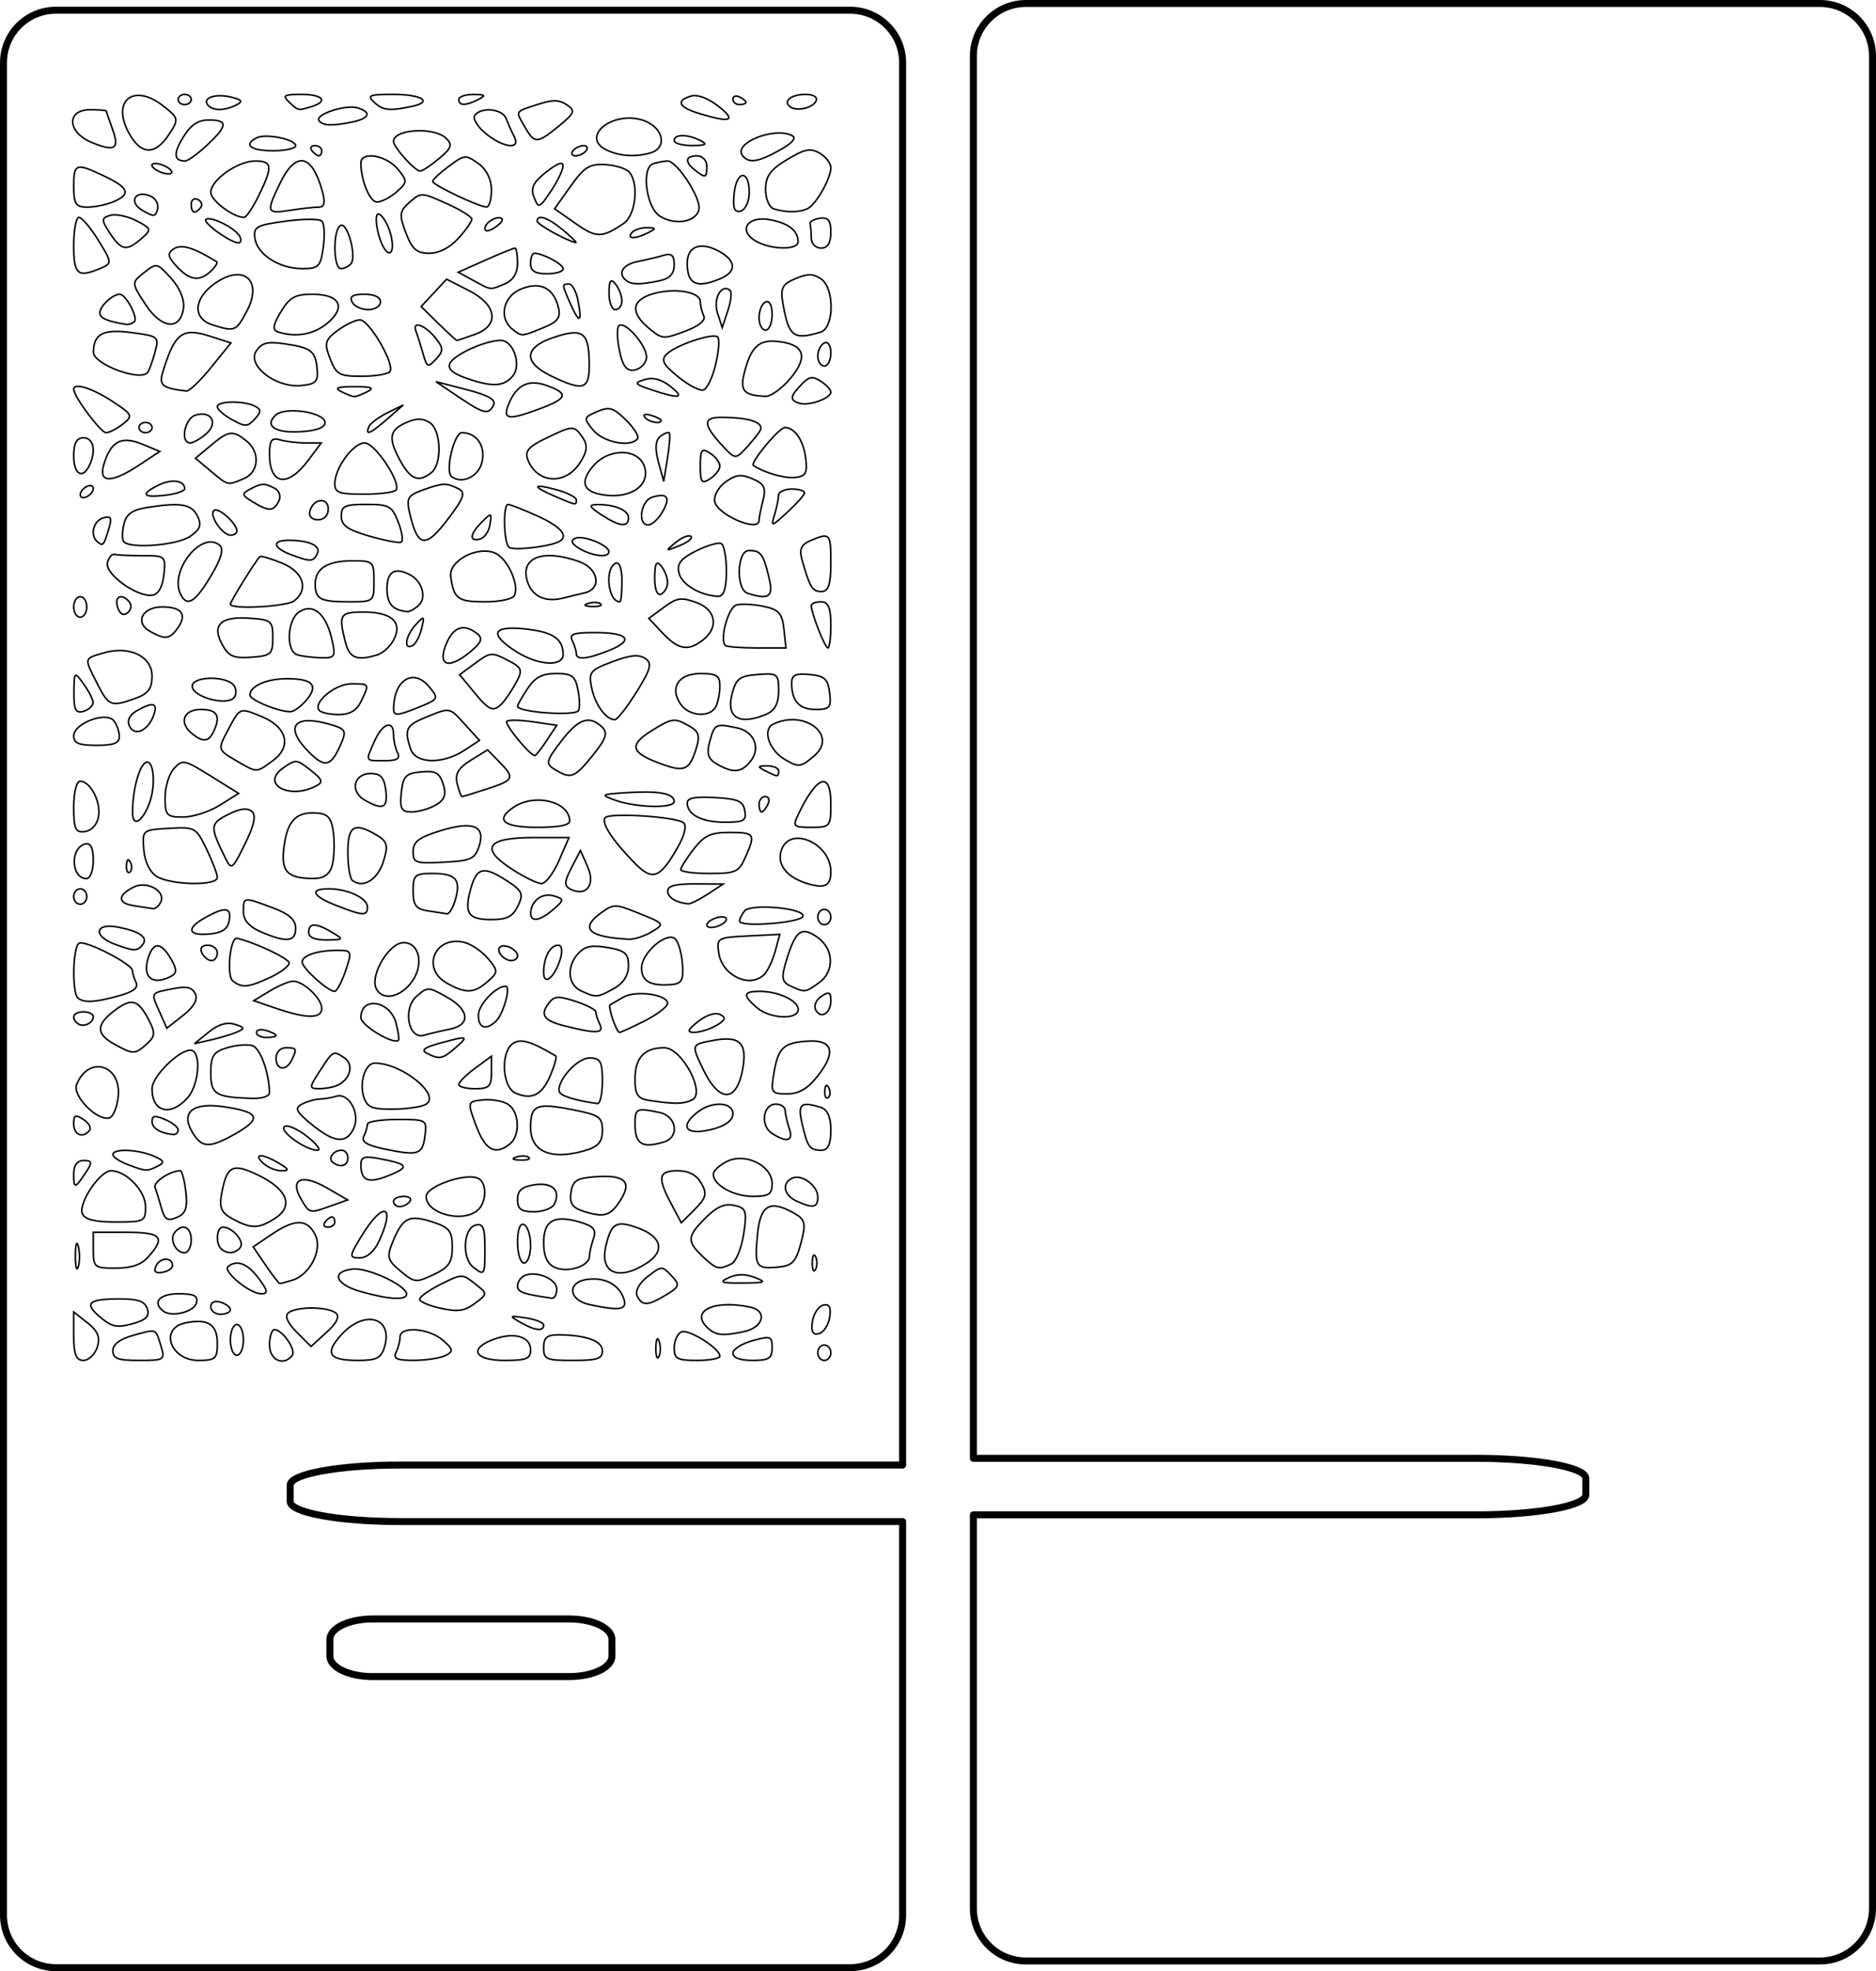 <?xml version="1.0" encoding="UTF-8" standalone="no"?>
<!-- Created with Inkscape (http://www.inkscape.org/) -->

<svg
   xmlns:dc="http://purl.org/dc/elements/1.1/"
   xmlns:cc="http://creativecommons.org/ns#"
   xmlns:rdf="http://www.w3.org/1999/02/22-rdf-syntax-ns#"
   xmlns:svg="http://www.w3.org/2000/svg"
   xmlns="http://www.w3.org/2000/svg"
   xmlns:sodipodi="http://sodipodi.sourceforge.net/DTD/sodipodi-0.dtd"
   xmlns:inkscape="http://www.inkscape.org/namespaces/inkscape"
   width="157.762mm"
   height="165.665mm"
   viewBox="0 0 559 587"
   id="svg4440"
   version="1.1"
   inkscape:version="0.92.1 r"
   sodipodi:docname="suport_mobil_encaix_filigrana.svg">
  <sodipodi:namedview
     id="base"
     pagecolor="#ffffff"
     bordercolor="#666666"
     borderopacity="1.0"
     inkscape:pageopacity="0.0"
     inkscape:pageshadow="2"
     inkscape:zoom="1"
     inkscape:cx="196.51309"
     inkscape:cy="231.78965"
     inkscape:document-units="mm"
     inkscape:current-layer="layer1"
     showgrid="true"
     fit-margin-top="0"
     fit-margin-left="0"
     fit-margin-right="0"
     fit-margin-bottom="0"
     inkscape:window-width="1920"
     inkscape:window-height="1016"
     inkscape:window-x="1440"
     inkscape:window-y="27"
     inkscape:window-maximized="1">
    <inkscape:grid
       originy="-651.702"
       originx="-162.845"
       units="mm"
       id="grid4988"
       type="xygrid" />
  </sodipodi:namedview>
  <defs
     id="defs4442" />
  <g
     transform="translate(-162.845,186.34)"
     style="opacity:0.3"
     inkscape:label="Sota"
     id="layer2"
     inkscape:groupmode="layer" />
  <g
     transform="translate(-162.845,186.34)"
     id="layer1"
     inkscape:groupmode="layer"
     inkscape:label="Capa 1">
    <path
       inkscape:connector-curvature="0"
       style="opacity:1;fill:none;fill-opacity:0.957;stroke:#000000;stroke-width:2.082;stroke-linejoin:round;stroke-miterlimit:4;stroke-dasharray:none;stroke-opacity:1"
       d="m 705.143,-185.299 c 8.676,0 15.662,6.984 15.662,15.66 l 0,551.596 c 0,8.676 -6.986,15.662 -15.662,15.662 l -236.594,0 c -8.676,0 -15.662,-6.986 -15.662,-15.662 l 0,-117.188 149.748,0 c 18.137,0 32.738,-2.653 32.738,-5.951 l 0,-4.93 c 0,-3.298 -14.602,-5.953 -32.738,-5.953 l -149.748,0 0,-417.574 c 0,-8.676 6.986,-15.66 15.662,-15.66 l 236.594,0 z"
       id="path5024" />
    <path
       inkscape:connector-curvature="0"
       id="rect4990"
       d="m 179.549,-183.299 c -8.676,0 -15.662,6.984 -15.662,15.66 l 0,551.596 c 0,8.676 6.986,15.662 15.662,15.662 l 236.594,0 c 8.676,0 15.662,-6.986 15.662,-15.662 l 0,-117.188 -149.748,0 c -18.137,0 -32.738,-2.653 -32.738,-5.951 l 0,-4.93 c 0,-3.298 14.602,-5.953 32.738,-5.953 l 149.748,0 0,-417.574 c 0,-8.676 -6.986,-15.66 -15.662,-15.66 l -236.594,0 z m 94.359,479.072 58.521,0 c 7.065,0 12.752,2.705 12.752,6.066 l 0,5.025 c 0,3.362 -5.687,6.068 -12.752,6.068 l -58.521,0 c -7.065,0 -12.752,-2.707 -12.752,-6.068 l 0,-5.025 c 0,-3.362 5.687,-6.066 12.752,-6.066 z"
       style="opacity:1;fill:none;fill-opacity:0.957;stroke:#000000;stroke-width:2.082;stroke-linejoin:round;stroke-miterlimit:4;stroke-dasharray:none;stroke-opacity:1" />
    <path
       sodipodi:nodetypes="cscsscccsscscsscsscsssscsscccscssscsssccsccscssssssssssssssssssccccscccccccccsccssccsccssscsscsssscscssccsccccccscssscscsccscccsccscsssscscccccccccccccccscsscccsscsscscscccscsscccccscscscsscsssccscsssscscccssccsscsssscsscscccccsccccccsccccccccsscccssccssscssssscsssssssscsscssscccsccssssccccccsscccsssssccscsscsssccssssssccscccccscccscccsscscscssscsccccccsccscccssccsssscsccssccscccscccccccsccscsssccsccsccssssssscsccccsscccscccccsccssssscccccsscscsssccssccsscsscssccccscsscscccsssssssscssscsccscscccscccccsssccssccccssccsscssccssccccccsscccccccsscssscssccscssscscsccccccccccsccscscsccccssssscscsccccccsssscsscccccccccssssscccscccsccsssccssccccsscscsscsscsscsscscscccscccccccccsccsccccsccsssccsscccsscsssscccccssscscccscscccssccsssccsccsccscccccsccscccccscsccscssccccccscccsccscsscscccscscscssssscccssccsscsscssscsssccsscscscccccccsscccscscccccccscsccssscscscccscssssssscssccccscssccscssscsssccscsssccssscccccsccccsscccscssscsssscssssssscssccscccccsccccccccccsssssscssscssscscsscssccccccccsccccscsccsccsscsccsccsccsccscsssscscsccccccsscccssccscsccsssssccsccscsccccscsccccssssscsssssssscsssscsssscscssscccscscscscscccsccscscssssccscsscccsscccccsccsccccsscccsccccssccscccsssssssssssccsccccccsccccsscscccccscscsccsscscsccsccscscscccsccsscccsssccscscccccsccsscccscssccsccccccsscscsssccccccccsssccsssccssccsscccsccscssscssscsscccscsccccsccsscsscsscccsccsssccccsccsccccsccccsccssscsssssccccscccssccccccccccsscccccccccscsccsssccccsccscccscccccccccscccsccccccccssscccscscscssscscsccscccssscsssscscscsccsssccssscsscscssccsssssccccsssssssssscssccssccsssssssssccsscscccsccccccccccscccccccscccscccsccsssssccscsssss"
       style="fill:none;stroke:#000000;stroke-width:0.466;stroke-opacity:1"
       d="m 191.837,214.823 c 0.929,-2.906 0.165,-4.818 -2.88,-7.208 l -4.145,-3.253 0,7.208 c 0,5.348 0.743,7.208 2.88,7.208 1.584,0 3.449,-1.78 4.145,-3.955 z m 18.994,-0.243 c -1.664,-5.445 -1.123,-5.228 -8.2,-3.292 -3.997,1.093 -6.15,2.699 -6.15,4.586 0,2.372 1.431,2.903 7.816,2.903 7.541,0 7.771,-0.148 6.533,-4.198 z m 16.767,-0.982 c 0,-5.573 -2.846,-7.359 -9.536,-5.986 -7.823,1.606 -4.475,11.165 3.91,11.165 5.1,0 5.626,-0.485 5.626,-5.179 z m 22.317,3.715 c 1.265,-1.606 -2.914,-7.694 -5.281,-7.694 -0.812,0 -1.477,2.061 -1.477,4.579 0,4.49 4.164,6.409 6.758,3.115 z m 27.449,-2.348 c 2.858,-8.937 -5.817,-11.531 -12.805,-3.83 -5.081,5.601 -3.764,7.642 4.93,7.642 5.475,0 6.871,-0.676 7.874,-3.813 z m 18.226,2.356 c 2.43,-1.207 2.317,-1.863 -0.788,-4.556 -4.151,-3.6 -12.749,-4.262 -12.749,-0.981 0,1.191 -0.531,3.251 -1.181,4.579 -0.933,1.909 0.188,2.41 5.348,2.391 3.591,-0.012 7.807,-0.658 9.369,-1.433 z m 25.36,-1.644 c 0,-3.974 -4.771,-5.402 -10.821,-3.238 -7.738,2.767 -6.024,6.339 3.041,6.339 6.523,0 7.779,-0.501 7.779,-3.101 z m 21.393,0.226 c 0,-2.929 -4.901,-4.697 -13.128,-4.736 -3.378,-0.016 -4.376,0.849 -4.376,3.795 0,3.505 0.713,3.816 8.752,3.816 7.274,0 8.752,-0.485 8.752,-2.875 z m 16.906,-2.82 c -0.493,-1.485 -0.929,-0.64 -0.969,1.879 -0.039,2.519 0.364,3.734 0.896,2.7 0.533,-1.033 0.565,-3.094 0.071,-4.579 z m 18.101,4.435 c 0,-2.339 -9.418,-8.227 -11.525,-7.205 -1.149,0.557 -2.089,2.69 -2.089,4.739 0,3.24 0.887,3.726 6.807,3.726 3.744,0 6.807,-0.567 6.807,-1.26 z m 15.559,-2.476 c 0,-3.489 -0.387,-3.631 -5.834,-2.14 -3.209,0.878 -5.834,2.559 -5.834,3.737 0,1.36 2.126,2.14 5.834,2.14 4.894,0 5.834,-0.602 5.834,-3.737 z m 17.503,1.447 c 0,-1.259 -0.875,-2.29 -1.945,-2.29 -1.07,0 -1.945,1.03 -1.945,2.29 0,1.259 0.875,2.29 1.945,2.29 1.07,0 1.945,-1.03 1.945,-2.29 z m -175.034,-3.816 c 0,-2.519 -0.875,-4.579 -1.945,-4.579 -1.07,0 -1.945,2.061 -1.945,4.579 0,2.519 0.875,4.579 1.945,4.579 1.07,0 1.945,-2.061 1.945,-4.579 z m 27.503,-8.026 c -2.458,-1.929 -11.659,-1.967 -14.091,-0.057 -1.176,0.923 -0.282,3.025 2.445,5.745 l 4.299,4.29 4.638,-4.232 c 3.066,-2.797 3.984,-4.745 2.709,-5.745 z m 121.582,5.575 c 5.91,-1.244 7.196,-6.202 1.899,-7.317 -10.835,-2.282 -17.962,1.168 -12.697,6.146 2.423,2.291 4.439,2.51 10.798,1.171 z m 25.612,-4.32 c 0.448,-2.993 -0.126,-4.05 -1.945,-3.581 -1.419,0.366 -2.867,2.577 -3.216,4.912 -0.448,2.993 0.126,4.05 1.945,3.581 1.419,-0.366 2.867,-2.576 3.216,-4.912 z m -203.336,-2.478 c -0.753,-2.261 -2.697,-2.962 -8.215,-2.962 -9.41,0 -10.774,1.297 -5.766,5.481 3.432,2.867 4.967,3.178 9.529,1.93 4.064,-1.112 5.189,-2.236 4.451,-4.45 z m 118.101,4.848 c 0,-0.742 -2.39,-1.707 -5.311,-2.145 -4.968,-0.745 -5.07,-0.658 -1.573,1.348 4.274,2.453 6.884,2.755 6.884,0.797 z M 221.4,201.606 c 0.504,-2.075 -0.685,-2.671 -5.328,-2.671 -5.679,0 -7.938,2.531 -4.598,5.152 2.481,1.947 9.263,0.252 9.927,-2.481 z m 10.088,2.071 c 0,-0.75 -1.313,-1.758 -2.917,-2.242 -1.777,-0.535 -2.917,0 -2.917,1.363 0,1.233 1.313,2.242 2.917,2.242 1.605,0 2.917,-0.614 2.917,-1.363 z m 72.877,-7.741 c -3.813,-2.981 -3.873,-2.98 -10.156,0.15 -3.476,1.732 -6.321,3.749 -6.321,4.482 0,0.733 2.844,1.949 6.321,2.703 5.1,1.105 7.061,0.819 10.156,-1.483 3.818,-2.839 3.818,-2.867 0,-5.851 z m 44.393,4.575 c -1.414,-4.243 -5.457,-6.473 -10.683,-5.891 -6.283,0.699 -6.009,6.134 0.379,7.528 9.005,1.966 11.379,1.589 10.304,-1.637 z m 12.597,-1.265 c 4.008,-2.421 4.156,-2.958 1.571,-5.69 -2.831,-2.991 -2.891,-2.989 -7.127,0.291 -2.524,1.954 -3.789,4.296 -3.09,5.724 1.498,3.064 3.138,3.003 8.647,-0.325 z m -77.357,-0.207 c 0,-2.573 -11.584,-7.958 -16.048,-7.46 -6.618,0.738 -5.237,4.549 2.434,6.722 8.305,2.352 13.614,2.64 13.614,0.738 z m 44.731,-1.527 c 0,-3.058 -6.269,-5.595 -9.707,-3.927 -1.079,0.523 -1.962,1.894 -1.962,3.045 0,1.805 1.714,2.413 10.21,3.624 0.802,0.115 1.459,-1.12 1.459,-2.742 z m -88.799,-3.156 c -3.352,-4.454 -6.427,-5.652 -9.108,-3.548 -1.75,1.374 6.448,8.127 9.867,8.127 2.119,0 1.959,-0.969 -0.758,-4.579 z m 9.946,0.578 c 5.291,-1.594 9.103,-8.994 6.936,-13.467 -2.366,-4.885 -6.073,-4.941 -13.061,-0.199 l -5.457,3.703 3.71,5.455 c 2.04,3.001 3.938,5.455 4.217,5.455 0.279,0 1.924,-0.427 3.655,-0.948 z m 47.735,-9.88 c 0,-4.748 -0.862,-5.872 -5.717,-7.45 -7.082,-2.302 -8.948,-1.445 -11.844,5.442 -2.059,4.896 -1.851,5.801 2.087,9.091 4.237,3.539 4.548,3.573 9.924,1.081 4.497,-2.085 5.55,-3.634 5.55,-8.164 z m 90.147,9.035 c -2.916,-1.108 -5.264,-1.09 -7.779,0.057 -2.998,1.367 -2.296,1.634 4.176,1.586 6.787,-0.05 7.247,-0.259 3.603,-1.643 z m -201.571,-9.255 c -0.465,-1.899 -0.864,-0.705 -0.885,2.654 -0.022,3.358 0.359,4.912 0.846,3.452 0.487,-1.459 0.504,-4.207 0.039,-6.106 z m 28.045,5.744 c 0.075,-2.576 -3.604,-2.57 -4.864,0.012 -0.831,1.701 -0.271,2.312 1.808,1.972 1.657,-0.271 3.033,-1.162 3.056,-1.981 z m 93.103,-5.333 c 0,-6.114 -0.565,-7.414 -2.917,-6.706 -3.53,1.063 -3.94,9.823 -0.583,12.458 3.412,2.678 3.501,2.531 3.501,-5.752 z m 31.144,2.57 c 0.016,-1.02 0.55,-3.387 1.19,-5.261 0.918,-2.689 0.096,-3.726 -3.899,-4.918 -7.798,-2.327 -10.931,-0.572 -10.931,6.123 0,3.967 1.086,6.343 3.353,7.339 3.842,1.687 10.245,-0.356 10.287,-3.283 z m 17.139,1.954 c 5.502,-3.599 4.362,-7.917 -2.762,-10.464 -6.393,-2.286 -7.834,-1.473 -9.462,5.336 -1.961,8.203 3.818,10.627 12.224,5.128 z m 50.247,-1.9 c -0.54,-1.049 -0.981,-0.191 -0.981,1.908 0,2.099 0.441,2.957 0.981,1.908 0.539,-1.049 0.539,-2.767 0,-3.816 z m -198.798,0.041 c 5.214,-5.842 3.882,-7.292 -6.697,-7.292 l -9.724,0 0,5.342 c 0,5.071 0.34,5.342 6.697,5.342 4.715,0 7.592,-1.004 9.724,-3.392 z m 173.737,2.109 c 1.365,-0.68 3.003,-4.689 3.64,-8.908 1.039,-6.884 0.742,-7.757 -2.892,-8.503 -3.006,-0.617 -5.351,0.508 -9.096,4.361 -5.039,5.186 -4.966,6.549 0.628,11.662 3.276,2.994 4.171,3.155 7.72,1.388 z m 20.702,-6.178 c 1.541,-5.761 1.285,-6.989 -1.83,-8.777 -7.361,-4.224 -10.22,-2.694 -11.091,5.935 -0.992,9.825 -0.53,10.599 5.965,10.009 4.381,-0.398 5.436,-1.485 6.956,-7.167 z m -80.557,0.683 c 0,-2.889 -0.875,-5.677 -1.945,-6.196 -1.175,-0.57 -1.945,1.51 -1.945,5.252 0,3.408 0.875,6.196 1.945,6.196 1.07,0 1.945,-2.364 1.945,-5.252 z m -45.122,-1.343 c 4.924,-10.688 1.279,-11.992 -5.031,-1.8 -3.941,6.366 -3.998,6.869 -0.778,6.869 2.169,0 4.351,-1.904 5.809,-5.069 z m -56.009,-0.273 c 0,-3.897 -2.654,-5.093 -4.92,-2.217 -1.618,2.055 0.304,6.032 2.914,6.032 1.103,0 2.006,-1.717 2.006,-3.816 z m 14.639,2.223 c 1.349,-1.713 -2.342,-6.039 -5.153,-6.039 -1.993,0 -2.31,5.123 -0.41,6.614 1.885,1.48 4.127,1.248 5.563,-0.576 z m 10.419,-8.71 c 5.545,-3.617 3.593,-8.601 -5.001,-12.769 -7.654,-3.713 -9.378,-2.919 -10.907,5.026 -0.885,4.6 -0.317,6.032 3.15,7.934 5.566,3.052 7.837,3.018 12.758,-0.191 z m 17.728,1.145 c 0,-0.84 -0.386,-1.526 -0.858,-1.526 -0.472,0 -1.399,0.687 -2.06,1.526 -0.661,0.84 -0.275,1.526 0.858,1.526 1.133,0 2.059,-0.687 2.059,-1.526 z m -56.4,-4.579 c 0,-4.674 -5.768,-10.685 -10.254,-10.685 -3.38,0 -9.968,9.953 -8.532,12.891 0.813,1.664 3.796,2.373 9.973,2.373 8.495,0 8.813,-0.165 8.813,-4.579 z m 12.017,-4.457 c -0.416,-3.425 -1.16,-6.228 -1.653,-6.228 -3.01,0 -8.156,3.403 -7.537,4.984 0.406,1.037 1.27,3.789 1.92,6.116 0.97,3.469 1.799,3.972 4.605,2.794 2.63,-1.105 3.247,-2.879 2.665,-7.666 z m 153.584,-2.52 c -1.451,-2.499 -3.751,-3.708 -7.056,-3.708 -5.722,0 -6.1,1.96 -1.898,9.853 l 3.006,5.646 4.05,-4.042 c 3.355,-3.347 3.681,-4.678 1.898,-7.749 z m -66.804,8.198 c 2.849,-2.236 3.071,-8.316 0.351,-9.635 -3.672,-1.781 -15.52,2.344 -15.52,5.403 0,4.996 10.473,7.918 15.17,4.231 z m 42.887,-3.392 c 3.321,-5.35 0.995,-7.372 -7.73,-6.717 -5.536,0.415 -6.665,1.154 -7.185,4.702 -0.473,3.226 0.436,4.539 3.89,5.622 6.142,1.926 7.96,1.331 11.025,-3.606 z m -86.376,1.936 4.926,-1.761 -6.191,-3.585 c -7.401,-4.285 -11.195,-2.693 -7.745,3.25 2.58,4.445 2.497,4.425 9.01,2.096 z m 66.513,-0.528 c 1.983,-4.056 -0.595,-6.543 -5.95,-5.739 -3.72,0.558 -5.015,1.692 -5.015,4.391 0,2.875 1.032,3.638 4.923,3.638 2.708,0 5.427,-1.03 6.043,-2.29 z m -43.055,-0.763 c 0.661,-0.839 -0.162,-1.526 -1.83,-1.526 -1.668,0 -3.032,0.687 -3.032,1.526 0,0.84 0.824,1.526 1.83,1.526 1.006,0 2.371,-0.687 3.032,-1.526 z m 121.551,-1.34 c 0,-3.438 -4.851,-6.95 -7.694,-5.571 -3.126,1.516 -2.409,5.059 1.373,6.788 4.953,2.264 6.321,2.001 6.321,-1.217 z m -13.614,-3.968 c 0,-5.416 -7.941,-9.33 -13.452,-6.629 -2.228,1.092 -4.052,2.802 -4.052,3.799 0,3.257 5.991,6.611 11.808,6.611 4.764,0 5.696,-0.618 5.696,-3.781 z m -204.401,-3.47 c 1.887,-2.846 1.765,-3.434 -0.709,-3.434 -1.938,0 -2.986,1.428 -2.986,4.07 0,4.475 0.346,4.415 3.695,-0.636 z m 91.378,0.545 c 4.98,-2.166 4.232,-2.988 -4.152,-4.561 -4.37,-0.82 -5.348,-0.486 -5.348,1.824 0,5.124 2.414,5.82 9.501,2.737 z m -70.014,-2.312 c 2.161,-1.074 1.897,-1.674 -1.331,-3.029 -4.756,-1.998 -12.06,-2.238 -12.06,-0.397 0,0.711 1.969,2.038 4.376,2.949 5.508,2.085 5.754,2.098 9.014,0.477 z m 36.088,-0.855 c -4.939,-2.932 -7.828,-2.962 -4.748,-0.049 1.332,1.259 3.794,2.29 5.472,2.29 2.442,0 2.298,-0.447 -0.724,-2.241 z m 20.535,-1.575 c 0,-1.259 -0.824,-2.29 -1.83,-2.29 -2.452,0 -4.209,2.384 -2.655,3.603 2.19,1.719 4.485,1.047 4.485,-1.314 z m 53.928,-0.159 c -0.646,-0.507 -2.324,-0.561 -3.728,-0.121 -1.551,0.487 -1.091,0.849 1.175,0.922 2.05,0.066 3.199,-0.295 2.553,-0.802 z m -30.953,-6.446 c 0.604,-4.802 0.534,-4.843 -8.265,-4.843 -4.881,0 -8.875,0.631 -8.875,1.402 0,0.771 -0.493,2.41 -1.095,3.642 -0.782,1.6 1.025,2.679 6.321,3.774 9.99,2.067 11.206,1.662 11.915,-3.974 z m 47.884,4.353 c 3.775,-1.127 4.989,-2.567 4.989,-5.924 0,-3.991 -0.888,-4.611 -8.851,-6.185 -10.807,-2.136 -12.542,-1.414 -12.542,5.217 0,7.364 6.156,9.95 16.404,6.892 z m -83,-4.154 c -2.885,-2.264 -5.928,-3.579 -6.763,-2.921 -1.662,1.309 6.345,7.038 9.836,7.038 1.194,0 -0.189,-1.852 -3.074,-4.117 z m 60.372,2.285 c 3.213,-2.521 2.933,-9.615 -0.466,-11.829 -1.54,-1.003 -4.921,-1.602 -7.515,-1.332 -4.683,0.489 -4.697,0.54 -2.003,7.742 2.717,7.266 5.622,8.842 9.984,5.419 z m 95.685,-4.11 c 0,-4.01 -1,-6.243 -3.076,-6.869 -5.918,-1.782 -6.837,-0.982 -5.508,4.797 1.637,7.12 2.282,8.014 5.782,8.014 1.96,0 2.802,-1.786 2.802,-5.942 z m -178.87,1.833 c 9.624,-5.169 9.128,-7.242 -2.123,-8.863 -9.075,-1.307 -12.737,1.616 -9.345,7.459 2.706,4.662 4.902,4.93 11.468,1.404 z m 129.118,1.656 c 4.787,-1.442 3.861,-7.711 -1.3,-8.796 -6.846,-1.44 -7.293,-1.234 -7.293,3.363 0,6.085 2.074,7.397 8.593,5.433 z m -92.421,-4.034 c 2.045,-4.339 -1.397,-10.734 -5.167,-9.599 -1.502,0.452 -3.752,0.833 -5.002,0.846 -1.249,0.012 -3.569,0.667 -5.155,1.454 -2.408,1.195 -1.947,2.198 2.795,6.082 6.754,5.533 10.331,5.88 12.529,1.217 z m 129.785,0 c -0.645,-1.889 -1.185,-4.293 -1.199,-5.342 -0.016,-1.049 -1.278,-1.908 -2.808,-1.908 -3.862,0 -4.694,6.464 -1.123,8.728 4.507,2.858 6.422,2.306 5.13,-1.478 z m -208.485,0.555 c 0.586,-0.744 -0.237,-2.202 -1.83,-3.24 -2.41,-1.57 -2.896,-1.343 -2.896,1.353 0,3.275 2.764,4.378 4.726,1.886 z m 26.391,-0.12 c 0,-0.81 -1.75,-2.208 -3.89,-3.107 -3.059,-1.285 -3.89,-1.161 -3.89,0.582 0,2.015 2.523,3.563 6.321,3.876 0.802,0.066 1.459,-0.542 1.459,-1.352 z m 165.31,-4.782 c 0,-3.594 -6.241,-3.893 -10.558,-0.505 -5.795,4.548 -3.207,7.174 4.889,4.959 3.583,-0.98 5.669,-2.62 5.669,-4.455 z m -183.171,-5.069 c 1.026,-9.594 -8.817,-12.511 -12.391,-3.672 -1.344,3.323 6.051,10.89 9.72,9.947 1.131,-0.291 2.333,-3.114 2.671,-6.275 z m 20.668,0.3 c 3.072,-3.442 4.123,-12.03 1.704,-13.928 -2.462,-1.932 -12.29,7.062 -12.29,11.246 0,6.945 5.531,8.347 10.586,2.682 z m 70.811,2.037 c 5.135,-2.554 -6.808,-12.382 -15.045,-12.382 -2.78,0 -4.657,5.736 -3.283,10.032 0.992,3.101 2.369,3.702 8.441,3.683 3.991,-0.012 8.44,-0.612 9.888,-1.332 z m 52.796,-7.04 c 0,-5.821 -0.585,-6.869 -3.84,-6.869 -4.257,0 -11.165,8.725 -8.481,10.712 1.41,1.044 6.073,2.267 10.862,2.848 0.802,0.098 1.459,-2.914 1.459,-6.692 z m 26.777,5.593 c 4.098,-2.041 -3.138,-15.514 -8.332,-15.514 -5.973,0 -8.721,2.949 -8.721,9.357 0,4.691 0.77,5.811 4.376,6.356 7.413,1.121 10.114,1.078 12.678,-0.199 z m -125.985,-2.159 c -0.067,-5.902 -2.753,-13.279 -5.093,-13.984 -1.484,-0.447 -4.879,-0.162 -7.544,0.633 -4.035,1.204 -4.845,2.454 -4.845,7.477 0,6.392 1.367,7.248 12.155,7.605 3.112,0.103 5.339,-0.621 5.327,-1.731 z m 83.748,-5.198 c 1.228,-2.92 1.927,-5.491 1.553,-5.713 -7.352,-4.366 -10.375,-5.257 -12.703,-3.74 -3.803,2.477 -3.288,13.037 0.722,14.799 4.886,2.146 7.934,0.584 10.427,-5.345 z m 82.911,3.767 c -0.621,-1.218 -1.082,-0.856 -1.175,0.922 -0.084,1.609 0.375,2.511 1.021,2.003 0.646,-0.507 0.715,-1.824 0.154,-2.926 z m -25.7,-5.27 c 1.537,-8.043 -0.701,-10.319 -8.687,-8.836 -6.692,1.243 -6.662,1.149 -2.863,8.957 4.658,9.572 9.708,9.519 11.55,-0.121 z m 22.414,1.756 c 5.54,-7.035 4.521,-10.801 -2.807,-10.379 -7.351,0.422 -8.946,1.89 -10.232,9.416 -1.016,5.946 -0.803,6.29 3.885,6.29 3.567,0 6.137,-1.495 9.154,-5.327 z m -142.79,2.632 c 3.72,-1.999 4.569,-6.188 1.64,-8.096 -3.298,-2.149 -3.202,-2.204 -7.419,4.303 -3.034,4.682 -3.02,4.96 0.239,4.937 1.899,-0.012 4.392,-0.528 5.54,-1.145 z m 45.562,-3.677 0,-4.845 -4.862,3.585 c -2.674,1.972 -4.862,4.152 -4.862,4.845 0,0.693 2.188,1.26 4.862,1.26 4.165,0 4.862,-0.695 4.862,-4.845 z m -59.525,-3.675 c 1.668,-3.412 1.537,-3.691 -1.737,-3.691 -1.621,0 -2.917,1.357 -2.917,3.053 0,3.639 2.986,4.049 4.654,0.638 z m 48.829,-3.691 c 4.086,-3.544 3.719,-3.645 -4.759,-1.326 -4.609,1.261 -5.605,2.078 -3.694,3.029 3.744,1.862 4.522,1.706 8.453,-1.704 z m -91.972,-1.145 c 2.556,-2.31 2.596,-3.342 0.296,-7.632 -3.086,-5.756 -5.063,-6.118 -10.427,-1.908 -5.054,3.967 -4.917,6.697 0.486,9.655 5.628,3.081 6.116,3.075 9.645,-0.116 z m 26.82,-3.516 c 2.476,-1.052 2.378,-1.402 -0.648,-2.317 -2.421,-0.732 -4.917,0.021 -7.779,2.346 l -4.214,3.424 4.862,-1.107 c 2.674,-0.609 6.175,-1.665 7.779,-2.346 z m 47.453,-2.592 c -1.734,-6.805 -10.501,-8.224 -10.501,-1.7 0,2.273 9.544,8.046 11.196,6.773 0.275,-0.212 -0.037,-2.494 -0.695,-5.073 z m -35.784,3.6 c 0,-0.33 -1.313,-0.995 -2.917,-1.479 -1.604,-0.483 -2.917,-0.213 -2.917,0.6 0,0.813 1.313,1.479 2.917,1.479 1.605,0 2.917,-0.27 2.917,-0.6 z m 51.718,-1.862 c 6.393,-1.259 5.972,-5.767 -0.897,-9.606 -5.482,-3.064 -5.636,-3.068 -8.935,-0.206 -4.24,3.677 -2.44,13.021 2.237,11.612 1.602,-0.483 5.02,-1.292 7.595,-1.8 z m 44.758,-1.479 c -0.649,-1.328 -1.18,-2.962 -1.18,-3.631 0,-0.669 -2.706,-2.096 -6.014,-3.171 -5.021,-1.632 -6.301,-1.6 -7.749,0.196 -3.044,3.774 -1.956,5.486 4.526,7.117 9.391,2.364 11.767,2.248 10.418,-0.511 z m 13.409,-1.02 c 3.716,-1.889 6.766,-4.218 6.78,-5.177 0.037,-2.693 -9.613,-4.006 -13.29,-1.808 -1.769,1.058 -3.479,2.037 -3.798,2.175 -0.829,0.36 1.814,8.244 2.764,8.244 0.434,0 3.829,-1.545 7.544,-3.434 z m 21.313,1.378 c 2.698,-1.548 2.981,-2.349 1.148,-3.238 -1.464,-0.71 -4.081,0.11 -6.561,2.057 -3.205,2.515 -3.461,3.238 -1.148,3.238 1.638,0 4.59,-0.925 6.561,-2.057 z m -185.653,-2.613 c 0,-0.79 -1.313,-1.436 -2.917,-1.436 -3.007,0 -3.864,1.801 -1.673,3.52 1.554,1.22 4.591,-0.159 4.591,-2.084 z m 30.4,-6.808 c -0.957,-1.956 -2.558,-2.329 -6.59,-1.535 -6.875,1.354 -6.68,1.031 -4.115,6.806 l 2.209,4.973 4.88,-3.83 c 3.151,-2.473 4.432,-4.745 3.616,-6.414 z m 89.68,8.043 c 2.175,-2.159 4.399,-10.303 2.814,-10.303 -2.95,0 -8.149,5.507 -8.149,8.632 0,3.922 2.332,4.652 5.335,1.671 z m -52.011,-3.696 c 0,-2.974 -5.473,-8.149 -8.567,-8.1 -1.171,0.019 -4.282,1.332 -6.912,2.918 l -4.782,2.884 6.727,2.3 c 9.064,3.098 13.534,3.098 13.534,0 z m 141.972,0.315 c 0,-2.645 -5.884,-5.396 -11.541,-5.396 -4.858,0 -5.049,1.155 -0.799,4.841 3.883,3.368 12.34,3.748 12.34,0.555 z m 9.724,-2.62 c 0,-2.569 -0.517,-2.813 -2.802,-1.325 -1.541,1.004 -2.324,2.801 -1.741,3.994 1.461,2.987 4.543,1.176 4.543,-2.669 z m -212.156,-1.431 c 4.235,-1.159 5.893,-2.426 5.152,-3.941 -0.6,-1.228 -1.092,-2.838 -1.092,-3.579 0,-1.933 -13.949,-9.106 -15.883,-8.168 -1.921,0.932 -2.197,14.908 -0.323,16.378 1.843,1.446 4.99,1.267 12.146,-0.691 z m 86.812,-3.535 c 4.224,-5.059 3.069,-12.31 -1.961,-12.31 -4.304,0 -10.096,9.715 -8.157,13.68 1.711,3.5 6.605,2.838 10.118,-1.37 z m 60.733,1.341 c 2.756,-1.515 4.322,-3.961 4.322,-6.747 0,-3.67 -0.991,-4.542 -6.178,-5.436 -4.774,-0.823 -6.764,-0.437 -8.752,1.697 -3.609,3.874 -3.202,9.371 0.83,11.215 4.495,2.055 4.751,2.036 9.778,-0.728 z m -79.977,-5.256 c 1.977,-5.814 1.865,-6.106 -2.356,-6.106 -6.022,0 -10.585,1.509 -10.585,3.499 0,1.78 7.687,8.712 9.661,8.712 0.662,0 2.138,-2.748 3.28,-6.106 z m 42.337,3.182 c 3.158,-2.738 3.166,-3.17 0.128,-6.809 -1.784,-2.137 -4.958,-4.313 -7.053,-4.834 -8.815,-2.196 -13.043,7.844 -5.134,12.191 5.644,3.103 7.973,2.997 12.06,-0.548 z m 98.695,0.398 c 4.709,-3.345 4.521,-10.053 -0.379,-13.534 -4.768,-3.387 -6.524,-2.141 -9.207,6.533 -1.704,5.509 -1.523,6.724 1.19,7.967 4.254,1.949 4.298,1.944 8.396,-0.967 z m -163.512,-1.619 c 3.107,-1.44 5.648,-3.374 5.648,-4.296 0,-1.311 -9.955,-6.031 -15.526,-7.361 -2.014,-0.481 -3.183,11.194 -1.271,12.694 2.767,2.172 4.596,2.001 11.148,-1.036 z m 122.838,-4.162 c -0.259,-3.31 -1.266,-6.641 -2.237,-7.403 -2.614,-2.052 -9.933,4.369 -9.933,8.714 0,3.975 2.592,5.454 8.752,4.995 3.26,-0.243 3.813,-1.263 3.418,-6.307 z m -152.584,3.948 c 2.022,-1.007 2.057,-2.075 0.174,-5.319 -2.935,-5.057 -5.193,-5.167 -6.74,-0.33 -1.847,5.775 1.144,8.348 6.566,5.649 z m 116.177,-5.181 c 0.779,-2.475 0.522,-4.198 -0.627,-4.198 -2.354,0 -4.308,3.657 -4.308,8.062 0,4.207 3.178,1.719 4.935,-3.865 z m 60.726,4.579 c 1.077,-1.049 2.578,-4.181 3.335,-6.958 l 1.376,-5.05 -9.417,0.471 c -9.151,0.458 -9.4,0.598 -8.8,4.957 0.93,6.76 9.191,10.784 13.506,6.58 z M 227.598,97.429 c 0,-1.259 -1.285,-2.29 -2.856,-2.29 -1.74,0 -2.419,0.895 -1.737,2.29 0.616,1.259 1.901,2.29 2.856,2.29 0.955,0 1.737,-1.03 1.737,-2.29 z m 89.462,0.853 c 0,-1.801 -3.793,-3.727 -5.186,-2.634 -1.393,1.093 1.062,4.07 3.356,4.07 1.007,0 1.83,-0.646 1.83,-1.436 z M 205.337,95.007 c 1.72,-2.184 -0.818,-3.991 -7.398,-5.267 -6.753,-1.309 -7.502,2.592 -0.972,5.063 5.719,2.165 6.805,2.191 8.37,0.204 z m 45.599,-4.927 c 0,-2.542 -1.929,-4.255 -6.873,-6.106 -8.744,-3.273 -8.686,-3.281 -8.686,1.195 0,2.54 1.742,4.509 5.348,6.044 7.567,3.222 10.21,2.928 10.21,-1.134 z m 10.811,1.195 c -4.81,-2.856 -6.921,-2.841 -6.921,0.049 0,1.492 1.863,2.273 5.348,2.241 5.123,-0.046 5.189,-0.143 1.573,-2.29 z m 95.04,0.016 c 4.28,-2.541 4.304,-2.51 -4.411,-5.99 -6.128,-2.447 -6.709,-2.445 -10.21,0.043 -6.703,4.761 -4.129,7.353 7.956,8.013 1.604,0.088 4.604,-0.842 6.665,-2.066 z m -125.65,-3.402 c 0.731,-4.041 -1.073,-4.314 -6.996,-1.058 -5.907,3.247 -5.43,5.559 1.026,4.976 3.829,-0.346 5.525,-1.458 5.97,-3.917 z M 379.294,87.393 c 0,-0.723 -1.313,-0.92 -2.917,-0.437 -1.605,0.483 -2.917,1.47 -2.917,2.194 0,0.723 1.313,0.92 2.917,0.437 1.604,-0.483 2.917,-1.47 2.917,-2.194 z m 22.773,-0.821 c 1.012,-2.417 -15.466,-3.972 -17.357,-1.637 -0.807,0.995 -1.48,2.363 -1.496,3.038 -0.045,1.88 18.042,0.536 18.854,-1.401 z m 8.344,0.173 c 0,-1.259 -0.875,-2.29 -1.945,-2.29 -1.07,0 -1.945,1.03 -1.945,2.29 0,1.259 0.875,2.29 1.945,2.29 1.07,0 1.945,-1.03 1.945,-2.29 z m -93.22,-3.325 c 1.733,-3.578 1.303,-4.522 -3.452,-7.573 -6.862,-4.403 -8.863,-3.912 -10.664,2.617 -1.987,7.201 -0.725,9.044 6.191,9.044 4.656,0 6.373,-0.886 7.924,-4.088 z m 10.528,1.067 c 3.291,-2.854 3.297,-3.077 0.106,-4.038 -3.426,-1.032 -6.789,1.498 -6.846,5.151 -0.043,2.795 2.769,2.331 6.74,-1.113 z m -55.391,-0.741 c 0,-2.645 -5.884,-5.396 -11.541,-5.396 -5.899,0 -4.901,2.154 2.303,4.968 8.006,3.127 9.238,3.184 9.238,0.428 z m 26.245,-2.306 c 1.656,-5.917 0.076,-7.669 -6.911,-7.669 -5.218,0 -5.72,0.459 -5.72,5.236 0,4.216 0.852,5.365 4.376,5.898 2.407,0.364 4.963,0.755 5.68,0.869 0.717,0.115 1.876,-1.836 2.575,-4.334 z m -87.83,0.837 c 1.575,-3.221 -4.106,-6.416 -7.989,-4.493 -4.926,2.439 -4.954,4.849 -0.065,5.582 2.468,0.37 5.051,0.767 5.738,0.881 0.688,0.115 1.73,-0.772 2.315,-1.97 z m -22.042,-1.638 c 0,-1.259 -0.875,-2.29 -1.945,-2.29 -1.07,0 -1.945,1.03 -1.945,2.29 0,1.259 0.875,2.29 1.945,2.29 1.07,0 1.945,-1.03 1.945,-2.29 z m 185.029,-0.712 4.591,-3.002 -8.265,-0.051 c -5.865,-0.035 -8.265,0.577 -8.265,2.112 0,1.921 2.476,3.471 6.105,3.823 0.684,0.066 3.309,-1.23 5.834,-2.882 z m -35.773,-8.142 -2.154,-4.85 -2.69,5.175 c -2.174,4.182 -2.212,5.407 -0.199,6.383 4.676,2.268 7.413,-1.373 5.044,-6.708 z m 72.453,1.472 c 0,-8.591 -12.35,-13.89 -14.766,-6.335 -1.361,4.256 1.658,8.04 7.892,9.893 5.125,1.524 6.874,0.618 6.874,-3.558 z m -182.813,1.709 c 0,-1.021 -1.448,-4.833 -3.218,-8.471 -3.141,-6.454 -3.411,-6.603 -11.183,-6.157 -7.944,0.457 -7.963,0.473 -7.507,6.378 0.273,3.532 1.842,6.745 3.89,7.965 4.371,2.604 18.019,2.819 18.019,0.285 z m 49.454,-4.66 c 1.537,-4.871 1.248,-6.053 -1.945,-7.949 -6.688,-3.971 -8.613,-2.842 -8.613,5.053 0,4.058 0.614,7.859 1.364,8.448 3.118,2.447 7.505,-0.203 9.194,-5.553 z m 52.348,-0.351 2.982,-6.869 -10.639,0 c -13.822,0 -15.989,3.132 -6.457,9.336 3.65,2.376 7.648,4.338 8.884,4.36 1.236,0.023 3.59,-3.05 5.23,-6.828 z M 190.646,69.827 c 0,-3.697 -0.788,-5.264 -2.431,-4.834 -4.57,1.194 -4.194,10.304 0.425,10.304 1.103,0 2.006,-2.461 2.006,-5.47 z m 71.084,1.89 c 0.63,-1.969 0.865,-6.262 0.523,-9.54 -0.481,-4.615 -1.499,-6.048 -4.511,-6.35 -6.391,-0.641 -9.117,1.899 -10.211,9.518 -1.12,7.798 0.713,9.886 8.716,9.929 2.943,0.016 4.707,-1.128 5.484,-3.557 z m 103.001,-5.62 c 2.117,-3.685 2.825,-6.686 1.759,-7.462 -2.472,-1.798 -22.092,-3.031 -23.324,-1.467 -1.204,1.529 1.933,6.406 8.483,13.19 5.589,5.789 7.703,5.1 13.082,-4.262 z m -163.033,4.335 c -0.621,-1.218 -1.082,-0.856 -1.175,0.922 -0.084,1.609 0.375,2.511 1.021,2.003 0.646,-0.507 0.715,-1.824 0.154,-2.926 z M 384.938,68.964 c 3.1,-6.979 2.829,-7.404 -4.7,-7.404 -5.625,0 -7.518,0.879 -10.689,4.961 -2.12,2.728 -3.857,5.476 -3.861,6.106 0,0.63 3.845,1.145 8.554,1.145 7.854,0 8.738,-0.397 10.697,-4.807 z M 237.826,55.239 c -1.414,-1.11 -3.592,-0.794 -7.152,1.037 -5.284,2.717 -5.324,3.506 -0.667,12.915 1.805,3.646 2.066,3.456 5.871,-4.271 2.769,-5.624 3.363,-8.572 1.949,-9.682 z m 67.731,10.582 c 2.105,-6.22 -1.697,-7.795 -11.512,-4.769 -6.376,1.966 -8.102,3.279 -8.102,6.166 0,3.417 0.623,3.636 9.107,3.203 8.044,-0.411 9.271,-0.948 10.507,-4.6 z m -113.332,-9.159 c 0.656,-4.446 -2.506,-10.366 -5.537,-10.366 -1.032,0 -1.876,3.485 -1.876,7.744 0,6.551 0.524,7.666 3.403,7.237 2.034,-0.303 3.647,-2.161 4.01,-4.616 z m 140.364,1.464 c -0.089,-5.722 -10.205,-8.299 -16.495,-4.201 -5.917,3.854 -3.407,6.109 6.801,6.109 6.499,0 9.714,-0.633 9.694,-1.908 z m 77.823,-4.961 c 0,-9.988 -3.997,-8.77 -9.674,2.95 -1.774,3.663 -1.521,3.919 3.888,3.919 5.561,0 5.786,-0.267 5.786,-6.869 z m -201.969,-5.228 c 0.337,-3.906 -0.309,-6.988 -1.533,-7.308 -2.079,-0.544 -4.53,7.374 -4.572,14.771 -0.039,6.804 5.453,0.092 6.105,-7.463 z m 176.336,7.136 c -0.517,-2.855 -2.016,-3.514 -8.887,-3.904 -5.959,-0.338 -8.266,0.109 -8.266,1.603 0,3.507 4.359,5.735 11.221,5.735 5.684,0 6.471,-0.456 5.932,-3.434 z m -156.436,-1.627 5.605,-3.52 -8.285,-5.15 c -7.927,-4.928 -8.4,-5.026 -10.954,-2.286 -1.468,1.575 -2.668,5.48 -2.668,8.678 0,5.327 0.448,5.813 5.348,5.806 2.941,0 7.871,-1.592 10.954,-3.528 z m 64.323,-0.043 c 2.664,-1.529 3.237,-3.11 2.249,-6.202 -1.093,-3.419 -2.257,-4.066 -6.607,-3.672 -4.566,0.413 -5.362,1.252 -5.884,6.202 -0.5,4.742 0.02,5.724 3.032,5.724 1.999,0 5.244,-0.923 7.211,-2.052 z m 99.002,-0.237 c 0.616,-1.259 0.272,-2.29 -0.764,-2.29 -1.036,0 -1.884,1.03 -1.884,2.29 0,1.259 0.344,2.29 0.764,2.29 0.42,0 1.268,-1.03 1.884,-2.29 z M 277.8,48.967 c -0.463,-3.771 -1.536,-4.961 -4.472,-4.961 -5.108,0 -6.326,5.322 -1.811,7.913 5.445,3.125 6.944,2.421 6.284,-2.952 z m 85.935,3.386 c 0,-2.391 -4.494,-3.254 -13.877,-2.665 -8.088,0.508 -8.259,0.615 -3.626,2.289 6.136,2.217 17.503,2.461 17.503,0.376 z m -55.665,-3.789 c 8.016,-2.629 8.272,-3.218 3.509,-8.077 l -3.449,-3.518 -5.002,3.088 c -3.712,2.292 -4.759,4.084 -4.061,6.952 0.518,2.125 1.17,3.864 1.449,3.864 0.28,0 3.678,-1.039 7.553,-2.31 z m -51.3,-0.716 c 2.5,-1.245 2.301,-1.938 -1.39,-4.841 -4.195,-3.3 -4.411,-3.315 -8.259,-0.582 -6.585,4.677 1.745,9.359 9.648,5.423 z m 82.747,-9.3 c 3.962,-4.926 4.525,-6.673 2.704,-8.395 -3.829,-3.621 -7.02,-2.494 -12.213,4.312 -4.511,5.912 -4.668,6.656 -1.771,8.395 4.77,2.863 5.836,2.455 11.28,-4.312 z m 55.335,4.694 c 0,-0.84 -1.532,-1.516 -3.403,-1.503 -2.908,0.019 -2.979,0.238 -0.486,1.503 3.67,1.862 3.89,1.862 3.89,0 z M 244.206,40.133 c 5.677,-4.186 4.155,-10.016 -3.416,-13.088 -6.692,-2.716 -6.347,-2.863 -10.181,4.338 -2.89,5.428 -2.843,5.597 2.369,8.65 6.581,3.854 6.142,3.85 11.228,0.1 z m 125.919,-3.029 c 1.386,-4.199 1.06,-5.539 -1.741,-7.147 -4.531,-2.6 -5.171,-2.533 -11.193,1.185 -6.753,4.169 -6.464,6.445 1.196,9.431 8.199,3.195 9.682,2.757 11.738,-3.469 z m 16.357,3.262 c 3.113,-3.912 1.138,-8.861 -3.964,-9.935 -6.47,-1.362 -6.715,-1.245 -8.161,3.924 -1.048,3.746 -0.557,5.309 2.162,6.869 4.794,2.751 7.261,2.539 9.964,-0.857 z M 264.283,35.554 c 1.885,-4.245 1.641,-4.767 -2.852,-6.108 -11.041,-3.295 -14.103,0.628 -6.45,8.264 4.684,4.674 6.451,4.265 9.302,-2.155 z m 141.273,3.104 c 7.07,-6.131 -3.209,-13.875 -12.37,-9.319 -3.198,1.59 -1.215,7.653 3.408,10.416 4.216,2.52 4.887,2.438 8.962,-1.097 z M 281.288,37.776 c -0.649,-1.328 -1.18,-3.732 -1.18,-5.342 0,-4.544 -3.276,-3.453 -5.644,1.879 -2.76,6.215 -2.928,5.878 2.935,5.878 3.824,0 4.78,-0.593 3.89,-2.414 z m 19.889,-0.656 4.539,-2.968 -4.185,-4.613 c -4.877,-5.375 -4.404,-5.284 -11.796,-2.284 -5.922,2.403 -6.512,3.645 -4.512,9.501 1.492,4.37 9.548,4.554 15.954,0.364 z m 24.588,-2.966 2.971,-4.509 -6.902,-1.016 c -3.796,-0.559 -7.375,-0.644 -7.955,-0.19 -0.913,0.717 6.858,10.225 8.357,10.225 0.306,0 1.894,-2.029 3.528,-4.509 z m -127.37,-1.215 c -0.016,-1.469 -0.752,-3.565 -1.635,-4.657 -2.302,-2.848 -11.949,0.802 -11.949,4.521 0,2.191 1.495,2.808 6.807,2.808 5.197,0 6.8,-0.631 6.777,-2.671 z m 28.022,-1.27 c 2.314,-4.733 1.217,-6.744 -3.682,-6.744 -5.322,0 -6.716,4.04 -2.528,7.327 3.137,2.462 4.797,2.306 6.21,-0.583 z M 208.73,26.403 c 1.16,-3.481 -0.396,-3.798 -5.176,-1.055 -2.153,1.236 -2.917,2.925 -2.089,4.618 1.559,3.189 5.691,1.163 7.266,-3.564 z m 143.806,-6.696 c 4.252,-6.804 4.705,-8.574 2.556,-9.974 -1.957,-1.275 -4.418,-1.026 -9.808,0.991 -6.628,2.481 -7.112,3.097 -6.135,7.821 1.032,4.993 4.288,9.434 6.916,9.434 0.716,0 3.628,-3.722 6.471,-8.272 z m 38.555,6.692 c 2.628,-1.104 3.762,-3.203 3.762,-6.965 0,-5.145 -0.279,-5.364 -6.252,-4.907 -5.407,0.414 -6.438,1.198 -7.629,5.804 -1.818,7.031 2.155,9.414 10.119,6.069 z M 190.577,22.855 c -0.038,-0.96 -1.32,-3.462 -2.848,-5.561 -2.742,-3.764 -2.78,-3.729 -2.848,2.623 -0.054,5.11 0.533,6.258 2.848,5.561 1.605,-0.483 2.886,-1.664 2.848,-2.623 z m 63.87,-1.073 c 3.309,-4.159 1.411,-6.014 -6.154,-6.014 -5.939,0 -10.971,2.218 -10.971,4.836 0,1.687 10.156,5.623 12.606,4.885 1.135,-0.342 3.169,-2.01 4.519,-3.707 z m 15.985,0.755 c 2.551,-5.266 2.563,-5.243 -2.855,-5.243 -4.801,0 -11.519,5.493 -9.639,7.881 0.553,0.703 3.164,1.278 5.802,1.278 3.358,0 5.364,-1.173 6.692,-3.915 z m 17.561,1.583 c 5.528,-2.244 5.63,-2.472 2.674,-6.013 -4.633,-5.55 -10.415,-2.016 -10.532,6.438 -0.034,2.453 0.892,2.403 7.858,-0.424 z m 47.196,1.188 c 0.47,-0.63 0.423,-3.377 -0.106,-6.106 -0.827,-4.265 -1.742,-4.961 -6.525,-4.961 -4.194,0 -6.294,1.109 -8.531,4.503 -1.632,2.477 -2.967,4.833 -2.967,5.236 0,1.768 16.876,3.003 18.129,1.327 z m 40.979,-1.27 c 0.649,-1.328 1.18,-4.075 1.18,-6.106 0,-3.065 -0.968,-3.691 -5.703,-3.691 -6.616,0 -9.367,4.17 -6.005,9.101 2.518,3.693 8.858,4.112 10.528,0.696 z m -63.617,-1.02 c 0.992,-1.049 2.827,-3.792 4.08,-6.095 2.05,-3.769 1.789,-4.438 -2.609,-6.7 -4.645,-2.389 -5.117,-2.343 -9.55,0.925 l -4.663,3.438 4.249,5.151 c 4.675,5.667 5.82,6.109 8.493,3.28 z m 97.496,-3.053 c -0.508,-4.134 -1.501,-5.041 -5.958,-5.444 -4.244,-0.383 -5.348,0.142 -5.348,2.546 0,5.378 2.253,7.858 7.138,7.858 4.218,0 4.706,-0.58 4.168,-4.961 z M 203.196,21.629 c 3.796,-1.357 4.954,-2.905 4.954,-6.624 0,-5.967 -6.826,-9.184 -14.578,-6.871 -5.764,1.72 -5.697,1.37 -1.741,9.13 3.424,6.716 4.084,6.969 11.366,4.365 z m 29.583,-3.468 c -1.708,-3.493 -13.467,-3.295 -12.607,0.212 0.702,2.86 9.326,5.272 12.06,3.373 0.944,-0.656 1.191,-2.269 0.547,-3.585 z m 70.314,-10.493 c 3.265,-2.727 3.692,-3.932 1.895,-5.342 -3.809,-2.989 -6.876,-2.091 -8.972,2.628 -3.104,6.989 0.367,8.32 7.078,2.714 z m 27.55,0.85 c -0.053,-4.677 -3.082,-6.696 -11.359,-7.567 -9.744,-1.026 -10.772,1.512 -2.711,6.692 6.552,4.211 14.113,4.681 14.07,0.875 z M 244.129,3.557 c 0,-5.074 -0.367,-5.366 -7.309,-5.817 -8.503,-0.552 -11.035,2.243 -7.519,8.3 1.806,3.112 3.376,3.727 8.521,3.337 5.795,-0.439 6.307,-0.911 6.307,-5.82 z m 17.578,0.382 c -1.762,-7.581 -5.581,-10.761 -9.701,-8.077 -3.604,2.348 -4.031,11.698 -0.584,12.79 1.337,0.423 4.498,0.824 7.023,0.89 4.263,0.112 4.497,-0.29 3.262,-5.603 z m 13.529,4.753 c 1.774,-0.534 4.052,-2.678 5.063,-4.765 2.474,-5.107 -0.847,-8.001 -9.181,-8.001 -7.012,0 -7.451,0.735 -5.353,8.968 1.214,4.762 3.383,5.632 9.471,3.799 z m 69.211,-1.383 c 7.472,-3.033 5.612,-5.277 -4.373,-5.277 -6.38,0 -7.649,0.458 -6.692,2.414 0.649,1.328 1.181,3.045 1.181,3.816 0,2.04 3.291,1.723 9.884,-0.953 z M 288.444,0.937 c 0.954,-3.917 0.842,-4 -1.713,-1.257 -3.016,3.237 -3.724,7.59 -1.021,6.279 0.942,-0.457 2.172,-2.717 2.733,-5.022 z M 372.348,4.211 c 4.799,-3.767 3.814,-9.051 -2.079,-11.159 -4.464,-1.596 -5.72,-1.405 -9.61,1.464 l -4.476,3.3 4.142,4.397 c 4.688,4.977 7.61,5.462 12.023,1.998 z m 24.08,-3.224 c -0.506,-4.714 -1.495,-5.809 -6.117,-6.771 -3.032,-0.632 -6.663,-0.802 -8.068,-0.379 -2.46,0.741 -5.086,10.588 -3.215,12.056 0.502,0.394 4.758,0.717 9.458,0.717 l 8.545,0 z m 13.982,-1.246 c 0,-5.088 -0.756,-6.869 -2.917,-6.869 -1.604,0 -2.912,0.515 -2.906,1.145 0.022,2.254 4.079,12.593 4.943,12.593 0.484,0 0.881,-3.091 0.881,-6.869 z m -194.461,0.732 c 2.677,-3.926 0.983,-6.074 -4.79,-6.074 -5.881,0 -8.255,4.606 -3.717,7.21 4.625,2.654 6.053,2.463 8.507,-1.136 z M 188.701,-5.601 c 0,-1.679 -0.875,-3.053 -1.945,-3.053 -1.07,0 -1.945,1.374 -1.945,3.053 0,1.679 0.875,3.053 1.945,3.053 1.07,0 1.945,-1.374 1.945,-3.053 z m 12.746,-1.393 c -2.235,-2.838 -4.656,-1.82 -3.552,1.494 0.686,2.057 1.713,2.634 2.955,1.659 1.047,-0.822 1.316,-2.241 0.597,-3.154 z m 86.235,0.824 c 2.338,-2.212 0.946,-7.057 -2.571,-8.947 -4.561,-2.451 -6.949,-1.06 -6.949,4.047 0,4.568 1.654,6.438 6.082,6.875 0.671,0.066 2.218,-0.823 3.437,-1.976 z M 250.547,-7.433 c 4.392,-3.447 2.69,-8.63 -3.681,-11.216 -3.308,-1.343 -6.264,-2.219 -6.568,-1.947 -1.117,0.999 -8.81,13.373 -8.81,14.171 0,1.657 16.795,0.769 19.059,-1.008 z m 91.269,0.909 c -0.646,-0.507 -2.324,-0.561 -3.728,-0.121 -1.552,0.487 -1.091,0.849 1.175,0.922 2.05,0.066 3.199,-0.294 2.553,-0.802 z m -116.144,-8.266 c 3.227,-5.408 3.965,-8.139 2.507,-9.284 -5.394,-4.234 -14.893,7.809 -11.551,14.645 1.94,3.967 4.319,2.557 9.045,-5.361 z m 48.602,1.557 c 0,-5.89 -0.227,-6.106 -6.418,-6.106 -7.414,0 -11.085,2.292 -11.085,6.92 0,4.512 1.481,5.291 10.048,5.291 7.401,0 7.455,-0.044 7.455,-6.106 z m 41.865,4.198 c 1.454,-3.076 -1.914,-10.693 -5.517,-12.476 -5.123,-2.536 -14.134,2.053 -13.474,6.861 0.914,6.653 2.091,7.522 10.187,7.522 4.543,0 8.285,-0.811 8.803,-1.908 z m 20.855,-0.733 c 5.257,-1.186 4.248,-7.252 -1.55,-9.325 -10.668,-3.815 -17.49,-1.367 -15.546,5.577 1.315,4.7 5.352,6.674 10.776,5.271 1.604,-0.415 4.449,-1.101 6.321,-1.523 z m 11.183,-3.555 c 0,-3.742 -0.77,-5.822 -1.945,-5.252 -3.293,1.597 -2.178,11.448 1.297,11.448 0.357,0 0.648,-2.788 0.648,-6.196 z m -136.506,-1.831 c 0.594,-5.617 0.489,-5.711 -6.321,-5.711 -3.808,0 -7.569,-0.172 -8.356,-0.382 -0.788,-0.21 -1.749,0.912 -2.137,2.493 -0.809,3.298 8.73,10.238 13.294,9.672 1.857,-0.23 3.137,-2.437 3.521,-6.073 z m 150.09,2.212 c -0.016,-1.42 -0.878,-3.611 -1.915,-4.871 -1.399,-1.7 -1.893,-0.791 -1.915,3.524 -0.017,3.492 0.747,5.437 1.915,4.871 1.07,-0.519 1.931,-2.105 1.915,-3.525 z m 17.533,-3.254 c 0,-4.148 -0.695,-7.879 -1.544,-8.291 -0.849,-0.412 -4.227,0.584 -7.506,2.214 -4.581,2.277 -5.757,3.804 -5.077,6.596 0.837,3.436 6.34,6.692 11.696,6.919 1.635,0.07 2.431,-2.367 2.431,-7.439 z m 12.681,1.829 c -1.677,-7.015 -2.431,-8.025 -5.989,-8.025 -3.58,0 -3.919,11.603 -0.371,12.727 6.444,2.041 7.743,1.081 6.36,-4.702 z m 18.436,-4.209 c 0,-8.993 -0.209,-9.232 -5.98,-6.808 -2.862,1.202 -3.495,2.591 -2.609,5.724 2.351,8.308 3.068,9.479 5.802,9.479 2.081,0 2.786,-2.126 2.786,-8.395 z m -152.999,-2.926 c 1.125,-2.301 -2.447,-3.942 -8.58,-3.942 -5.048,0 -4.711,2.215 0.645,4.243 5.916,2.239 6.708,2.209 7.935,-0.3 z m 86.875,-0.522 c 0,-1.997 -7.832,-5.101 -10.098,-4.002 -1.438,0.698 -0.962,1.735 1.423,3.105 3.913,2.245 8.675,2.738 8.675,0.897 z m -15.072,-2.926 c 3.35,-1.547 0.955,-4.522 -6.235,-7.744 -4.215,-1.889 -8.146,-3.434 -8.737,-3.434 -1.574,0 -1.311,11.515 0.292,12.773 1.278,1.003 11.448,-0.103 14.68,-1.595 z m 39.503,-1.671 c -0.652,-0.512 -2.696,0.311 -4.543,1.828 -3.209,2.637 -3.157,2.678 1.185,0.93 2.498,-1.006 4.009,-2.247 3.357,-2.759 z m -173.459,-2.216 c 1.014,-3.318 0.676,-3.978 -1.671,-3.271 -2.99,0.901 -4.004,5.322 -1.645,7.174 1.641,1.288 1.781,1.123 3.316,-3.903 z m 24.193,2.249 c 3.061,-2.068 3.563,-3.447 2.223,-6.106 -1.792,-3.556 -4.983,-4.088 -15.04,-2.51 -4.391,0.689 -6.14,1.95 -6.871,4.952 -0.539,2.215 -0.572,4.547 -0.073,5.181 1.76,2.235 15.801,1.157 19.76,-1.518 z m 62.092,-4.199 c -1.912,-4.889 -2.719,-5.341 -9.541,-5.341 -6.474,0 -7.453,0.46 -7.453,3.501 0,2.723 1.836,4.035 8.265,5.908 4.546,1.324 8.84,2.152 9.542,1.84 0.702,-0.312 0.336,-2.971 -0.813,-5.908 z m 15.309,-1.673 c 4.307,-5.768 4.754,-7.258 2.513,-8.372 -3.576,-1.777 -4.517,-1.739 -10.56,0.422 -4.543,1.625 -4.958,2.413 -3.805,7.239 2.415,10.102 4.735,10.242 11.851,0.711 z m 11.999,2.318 c 0.526,-3.579 0.449,-3.603 -2.431,-0.733 -3.602,3.588 -3.851,5.913 -0.543,5.058 1.337,-0.346 2.675,-2.292 2.974,-4.325 z m -75.419,1.938 c 0,-2.227 -5.486,-7.18 -6.805,-6.144 -1.639,1.286 2.431,7.379 4.929,7.379 1.032,0 1.876,-0.556 1.876,-1.235 z m 116.689,-3.944 c 0,-2.281 -4.137,-4.011 -9.397,-3.928 -2.592,0.041 -2.321,0.654 1.347,3.053 5.404,3.534 8.05,3.821 8.05,0.876 z m 10.082,-1.696 c 2.548,-4.388 1.58,-5.824 -2.996,-4.445 -3.441,1.036 -4.499,8.268 -1.209,8.268 1.093,0 2.985,-1.72 4.205,-3.822 z m 28.815,2.487 c 0,-0.735 0.531,-3.419 1.18,-5.965 0.954,-3.743 0.364,-4.972 -3.079,-6.418 -3.496,-1.468 -4.942,-1.304 -8.072,0.92 -2.097,1.49 -3.556,4.103 -3.242,5.807 0.735,3.984 13.213,9.324 13.213,5.656 z m 13.544,-8.204 c 0.039,-0.63 -1.68,-1.145 -3.82,-1.145 -2.139,0 -3.902,0.859 -3.916,1.908 -0.016,1.049 -0.544,3.625 -1.177,5.724 -1.125,3.732 -1.04,3.715 3.846,-0.763 2.748,-2.519 5.028,-5.094 5.066,-5.724 z m -141.902,4.833 c 0,-3.72 -4.544,-3.194 -5.491,0.635 -0.372,1.506 0.62,2.545 2.431,2.545 1.804,0 3.06,-1.305 3.06,-3.18 z m -14.728,-2.422 c 0.687,-1.405 0.126,-3.107 -1.25,-3.793 -3.193,-1.59 -3.829,-1.565 -7.359,0.289 -2.525,1.326 -2.41,1.836 0.858,3.793 4.838,2.897 6.219,2.846 7.752,-0.289 z m 88.632,-0.354 c 0,-0.757 -2.625,-2.095 -5.834,-2.973 -7.293,-1.995 -7.529,-1.048 -0.486,1.951 6.469,2.754 6.321,2.73 6.321,1.022 z m -143.917,-3.382 c 0,-0.84 -0.875,-1.102 -1.945,-0.583 -1.07,0.519 -1.945,1.63 -1.945,2.47 0,0.84 0.875,1.102 1.945,0.583 1.07,-0.519 1.945,-1.63 1.945,-2.47 z m 27.227,0.096 c 0,-2.484 -3.799,-3.04 -7.7,-1.128 -5.6,2.745 -4.93,3.846 1.866,3.063 3.209,-0.37 5.834,-1.241 5.834,-1.935 z m 137.015,-6.538 c -1.797,-5.618 -10.741,-5.691 -15.388,-0.125 -4.175,5.001 -2.765,7.901 4.185,8.605 7.616,0.772 12.886,-3.218 11.203,-8.481 z m -74.056,6.935 c 1.672,-2.124 -6.249,-14.052 -9.332,-14.052 -3.399,0 -8.897,7.499 -8.897,12.135 0,2.684 1.227,3.128 8.637,3.128 4.75,0 9.066,-0.545 9.592,-1.212 z m -45.328,-3.42 c 4.552,-1.912 4.931,-7.969 0.706,-11.285 -4.083,-3.205 -5.205,-3.054 -10.558,1.417 l -4.568,3.816 4.568,3.816 c 5.254,4.39 4.91,4.312 9.852,2.236 z m 141.844,-3.762 c 0,-1.054 -1.313,-2.771 -2.917,-3.816 -2.505,-1.632 -2.917,-1.092 -2.917,3.816 0,4.908 0.412,5.448 2.917,3.816 1.604,-1.045 2.917,-2.762 2.917,-3.816 z m -173.049,-0.261 6.173,-4.077 -5.284,-2.173 c -6.201,-2.55 -9.337,-0.867 -11.422,6.129 -1.645,5.518 2.291,5.563 10.533,0.121 z m 50.267,-1.266 4.016,-5.342 -4.637,0 c -2.551,0 -6.022,-0.417 -7.714,-0.926 -2.438,-0.734 -3.076,0.163 -3.076,4.325 0,9.081 5.359,9.994 11.411,1.944 z m 36.82,3.511 c 3.24,-2.543 2.928,-12.672 -0.459,-14.878 -2.02,-1.316 -3.857,-1.372 -6.637,-0.204 -5.412,2.273 -5.904,4.569 -2.388,11.145 3.212,6.009 5.588,6.995 9.485,3.937 z m 14.993,-2.81 c 1.358,-4.853 -1.387,-9.096 -5.886,-9.096 -2.34,0 -5.078,11.506 -3.106,13.054 2.972,2.333 7.83,0.195 8.992,-3.958 z m 29.164,0.049 c 2.278,-3.457 2.514,-5.344 0.954,-7.632 -2.572,-3.772 -2.892,-3.767 -11.011,0.171 -5.288,2.565 -6.356,3.869 -5.316,6.487 2.768,6.968 11.077,7.494 15.373,0.974 z m 26.742,-9.043 c -0.308,-0.364 -1.531,0.1 -2.717,1.031 -1.419,1.114 -1.609,3.687 -0.554,7.53 l 1.602,5.838 1.115,-6.869 c 0.613,-3.778 0.863,-7.166 0.554,-7.53 z m 40.646,7.53 c -0.669,-5.323 -3.272,-9.158 -6.215,-9.158 -1.721,0 -10.5,10.579 -9.38,11.303 3.411,2.205 9.177,3.865 12.377,3.564 3.211,-0.302 3.773,-1.298 3.218,-5.709 z m -213.467,2.165 c 2.095,-4.285 1.258,-8.27 -1.737,-8.27 -2.037,0 -2.917,1.611 -2.917,5.342 0,5.529 2.587,7.156 4.654,2.928 z M 389.114,-57.712 c 1.876,-2.674 -2.353,-4.303 -11.279,-4.345 -5.486,-0.025 -5.53,2.052 -0.166,7.964 4.026,4.438 4.329,4.515 6.949,1.762 1.507,-1.583 3.53,-4.004 4.496,-5.38 z m -164.833,0.56 c 3.701,-3.21 1.556,-6.997 -3.159,-5.578 -3.264,0.983 -4.678,8.284 -1.605,8.284 0.904,0 3.047,-1.218 4.764,-2.706 z m 128.527,1.472 c 0.534,-0.678 -1.001,-3.175 -3.412,-5.548 -3.824,-3.764 -4.926,-4.087 -8.636,-2.529 -4.032,1.693 -4.089,1.981 -1.111,5.548 3.039,3.64 11.069,5.183 13.16,2.529 z m -153.33,-4.389 c 3.07,-2.41 2.866,-2.837 -3.265,-6.828 -5.977,-3.891 -11.401,-5.564 -11.401,-3.515 0,2.102 8.058,12.914 9.625,12.914 0.972,0 3.24,-1.157 5.041,-2.57 z m 8.672,1.044 c 0,-0.84 -0.875,-1.526 -1.945,-1.526 -1.07,0 -1.945,0.687 -1.945,1.526 0,0.84 0.875,1.526 1.945,1.526 1.07,0 1.945,-0.687 1.945,-1.526 z m 51.538,-1.464 c 0,-3.088 -11.908,-4.884 -14.724,-2.221 -3.432,3.246 -0.068,5.416 7.612,4.914 4.666,-0.305 7.112,-1.231 7.112,-2.692 z m 18.623,-1.138 4.715,-4.128 -4.755,2.351 c -2.616,1.293 -5.095,3.151 -5.51,4.128 -1.191,2.805 0.461,2.106 5.551,-2.35 z m -39.53,-3.772 c -3.387,-1.688 -11.183,-1.561 -11.183,0.182 0,0.792 1.969,2.522 4.375,3.845 4.011,2.205 4.577,2.188 6.807,-0.205 1.945,-2.088 1.945,-2.852 5.2e-4,-3.822 z m 121.065,4.247 c 0,-0.33 -1.358,-1.009 -3.018,-1.509 -1.731,-0.521 -2.511,-0.265 -1.83,0.6 1.142,1.45 4.848,2.145 4.848,0.909 z m -36.045,-3.499 c 8.159,-3.054 8.571,-4.518 1.939,-6.889 -5.573,-1.993 -9.175,-0.107 -11.519,6.027 -1.58,4.136 0.366,4.311 9.58,0.862 z m -13.872,-1.131 c 0.749,-1.533 -1.636,-2.875 -8.057,-4.535 l -9.122,-2.358 6.733,4.535 c 7.62,5.132 8.944,5.431 10.446,2.358 z m 100.482,-3.795 c 0,-0.707 -1.34,-2.159 -2.978,-3.226 -2.462,-1.604 -3.462,-1.438 -5.773,0.958 -3.478,3.607 -3.577,4.747 -0.487,5.617 2.869,0.807 9.238,-1.502 9.238,-3.349 z m -138.082,-0.133 c 2.188,-1.11 1.215,-1.48 -3.89,-1.48 -5.104,0 -6.077,0.37 -3.89,1.48 1.605,0.814 3.355,1.48 3.89,1.48 0.535,0 2.285,-0.666 3.89,-1.48 z m 90.251,-1.586 c -2.698,-2.118 -5.146,-2.757 -7.659,-2 -3.274,0.986 -3.038,1.332 2.075,3.043 8.382,2.806 10.084,2.488 5.585,-1.044 z m 35.928,-2.529 c 5.329,-6.453 3.919,-10.094 -4.207,-10.859 -5.517,-0.52 -7.85,1.839 -9.795,9.906 -1.176,4.876 0.186,6.237 6.457,6.455 1.605,0.057 5,-2.42 7.545,-5.502 z m -172.733,-3.136 5.87,-7.25 -6.019,-1.947 c -8.496,-2.747 -10.654,-1.142 -14.275,10.611 -1.216,3.948 -0.14,4.811 7.052,5.659 0.826,0.098 4.143,-3.086 7.372,-7.073 z m 150.344,-0.964 c 0.928,-3.96 1.175,-7.602 0.549,-8.093 -1.549,-1.216 -12.259,2.384 -15.108,5.08 -1.847,1.746 -1.201,3.086 3.246,6.729 3.054,2.501 6.469,4.309 7.59,4.017 1.121,-0.292 2.796,-3.772 3.724,-7.732 z m -118.785,1.483 c -0.498,-5.407 -1.712,-6.343 -9.763,-7.523 -5.001,-0.733 -6.702,-0.305 -8.341,2.098 -2.919,4.28 5.688,11.026 13.202,10.347 4.543,-0.411 5.252,-1.123 4.902,-4.922 z m 58.345,2.007 c 2.614,-3.259 0.117,-10.539 -3.615,-10.539 -4.566,0 -13.843,4.184 -15.135,6.825 -0.799,1.634 0.772,3.026 5.113,4.529 7.57,2.621 11.047,2.414 13.637,-0.815 z m 22.744,-3.289 c -0.043,-9.654 -1.781,-11.026 -10.384,-8.205 -9.164,3.005 -9.46,7.497 -0.769,11.656 9.415,4.505 11.187,3.957 11.153,-3.451 z m -131.589,2.29 c 0.472,-0.63 1.45,-3.31 2.172,-5.956 1.28,-4.686 1.102,-4.84 -6.819,-5.89 -8.6,-1.14 -11.451,0.3 -11.511,5.815 -0.039,3.579 14.052,8.839 16.158,6.032 z m 72.193,-0.244 c 1.603,-2.036 -6.15,-15.402 -8.935,-15.402 -1.306,0 -4.3,1.42 -6.654,3.155 -3.757,2.77 -4.029,3.794 -2.23,8.395 1.861,4.759 2.722,5.24 9.387,5.24 4.036,0 7.83,-0.625 8.432,-1.389 z m 76.442,-3.969 c 0.519,-3.243 -6.237,-11.243 -8.197,-9.705 -0.644,0.505 -0.585,3.79 0.131,7.3 0.966,4.743 2.106,6.261 4.44,5.912 1.727,-0.258 3.359,-1.836 3.626,-3.507 z m -63.049,-6.269 c -3.201,-3.835 -6.879,-4.969 -5.607,-1.729 0.412,1.049 1.331,3.968 2.042,6.485 1.213,4.294 1.458,4.401 3.947,1.729 2.263,-2.429 2.206,-3.385 -0.382,-6.485 z m 117.99,4.668 c 0,-2.215 -0.842,-3.498 -1.945,-2.963 -1.07,0.519 -1.945,2.277 -1.945,3.906 0,1.629 0.875,2.963 1.945,2.963 1.07,0 1.945,-1.758 1.945,-3.906 z m -106.084,-5.497 c 7.475,-2.673 6.652,-8.789 -1.759,-13.064 l -6.664,-3.387 -3.781,4.074 -3.781,4.074 5.121,5.037 c 2.817,2.771 5.299,5.037 5.516,5.037 0.217,0 2.624,-0.797 5.348,-1.771 z m 68.219,-5.527 c -0.567,-1.16 -1.031,-3.071 -1.031,-4.245 0,-2.942 -7.805,-4.218 -14.176,-2.316 -6.324,1.887 -6.745,5.564 -1.169,10.223 3.96,3.308 4.336,3.341 10.756,0.938 4.188,-1.568 6.27,-3.271 5.621,-4.599 z m -112.17,2.193 c 5.728,-4.786 3.756,-8.632 -4.426,-8.632 -5.192,0 -6.773,0.879 -9.422,5.24 -2.367,3.896 -2.584,5.431 -0.847,5.985 5.357,1.708 10.669,0.771 14.695,-2.592 z m 64.306,1.353 c 4.348,-1.764 5.29,-3.02 4.55,-6.059 -1.437,-5.901 -5.489,-7.852 -11.266,-5.425 -5.241,2.201 -6.577,8.648 -2.462,11.878 2.896,2.273 2.572,2.287 9.177,-0.394 z m 82.653,1.299 c 4.15,-1.25 4.22,-13.219 0.093,-15.907 -2.416,-1.573 -3.865,-1.573 -7.618,0 -3.921,1.647 -4.484,2.798 -3.657,7.481 1.73,9.804 3.121,10.851 11.182,8.423 z m -170.95,-6.243 c 4.985,-9.364 -1.205,-14.401 -9.858,-8.021 -6.072,4.477 -6.257,10.239 -0.387,12.091 6.686,2.109 7.029,1.973 10.245,-4.069 z m 156.523,0.974 c 0,-2.724 -0.81,-4.276 -1.945,-3.726 -1.07,0.519 -1.945,2.62 -1.945,4.669 0,2.049 0.875,3.726 1.945,3.726 1.07,0 1.945,-2.101 1.945,-4.669 z m -190.074,2.227 c 1.334,-1.047 -2.446,-8.243 -4.331,-8.243 -2.109,0 -5.911,3.561 -5.911,5.536 0,1.59 2.218,2.552 7.941,3.446 0.624,0.098 1.659,-0.235 2.301,-0.738 z m 14.684,-4.061 c 0.369,-2.512 -1.096,-6.074 -3.66,-8.901 -4.245,-4.678 -4.305,-4.691 -8.081,-1.727 -3.776,2.964 -3.774,3.034 0.359,9.392 4.804,7.391 10.388,7.998 11.382,1.236 z m 162.828,-5.392 c -2.55,-2.001 -5.075,2.546 -3.728,6.714 l 1.428,4.418 1.708,-5.128 c 0.939,-2.82 1.206,-5.522 0.592,-6.004 z m -45.261,3.118 c -0.529,-2.728 -1.738,-4.961 -2.687,-4.961 -2.173,0 -2.167,0.073 0.446,5.956 2.658,5.985 3.521,5.602 2.241,-0.995 z m -58.866,0.382 c 0,-1.417 -1.83,-2.29 -4.801,-2.29 -3.469,0 -4.49,0.635 -3.682,2.29 0.616,1.259 2.776,2.29 4.801,2.29 2.025,0 3.682,-1.03 3.682,-2.29 z m 71.928,-0.382 c -0.016,-1.469 -0.878,-3.702 -1.915,-4.961 -1.431,-1.737 -1.892,-1.093 -1.915,2.671 -0.016,2.728 0.845,4.961 1.915,4.961 1.07,0 1.931,-1.202 1.915,-2.671 z m -34.849,-5.014 c 2.421,-1.017 3.762,-3.194 3.762,-6.106 0,-2.489 -0.348,-4.525 -0.774,-4.525 -0.426,0 -4.398,1.616 -8.828,3.59 l -8.054,3.59 4.452,2.435 c 5.458,2.985 4.895,2.925 9.441,1.015 z m 46.062,-0.908 c 3.053,-0.642 4.376,-2.07 4.376,-4.721 0,-2.85 -0.775,-3.568 -3.098,-2.868 -1.704,0.513 -5.205,1.348 -7.779,1.855 -4.504,0.887 -6.093,3.554 -3.385,5.679 1.586,1.245 4.163,1.259 9.886,0.055 z m 18.117,-0.618 c 4.917,-2.065 4.777,-5.321 -0.351,-8.14 -5.518,-3.033 -9.501,-1.556 -9.501,3.523 0,6.304 2.758,7.596 9.852,4.617 z m -151.785,-2.273 c 1.353,-1.28 2.117,-2.538 1.697,-2.796 -6.856,-4.214 -10.48,-5.308 -12.731,-3.841 -2.024,1.318 -1.861,2.334 0.84,5.251 3.913,4.226 6.779,4.616 10.195,1.386 z m -33.02,-0.761 c 3.629,-1.524 3.617,-1.72 -0.515,-8.395 -2.327,-3.759 -4.932,-6.835 -5.788,-6.835 -0.857,0 -1.557,3.778 -1.557,8.395 0,8.637 1.162,9.648 7.861,6.834 z m 138.001,0.088 c 0,-1.36 -6.092,-4.633 -8.624,-4.633 -0.605,0 -1.1,1.374 -1.1,3.053 0,2.239 1.296,3.053 4.862,3.053 2.674,0 4.862,-0.663 4.862,-1.473 z m -71.481,-6.541 c 0.487,-3.568 0.274,-7.036 -0.474,-7.706 -0.748,-0.67 -5.649,-0.636 -10.892,0.075 -8.583,1.166 -9.482,1.668 -9.03,5.035 0.651,4.842 7.231,9.082 14.095,9.082 4.935,0 5.493,-0.575 6.301,-6.487 z m 8.254,4.987 c 1.72,-2.184 -1.064,-12.363 -3.11,-11.37 -2.319,1.125 -2.229,12.871 0.098,12.871 1.006,0 2.362,-0.675 3.012,-1.5 z m 11.725,-9.058 c -0.719,-2.569 -2.209,-5.108 -3.31,-5.643 -1.918,-0.93 -0.508,7.575 1.753,10.578 1.902,2.525 2.825,-0.403 1.557,-4.936 z m 20.253,1.546 c 2.212,-2.438 4.015,-5.014 4.007,-5.724 -0.016,-0.71 -3.404,-2.809 -7.547,-4.666 -7.475,-3.349 -7.557,-3.352 -10.988,-0.377 -3.014,2.614 -3.159,3.777 -1.127,9.099 1.873,4.907 3.239,6.101 6.981,6.101 2.915,0 6.154,-1.655 8.674,-4.433 z m -94.431,0.061 c 3.103,-2.691 3.019,-2.98 -1.541,-5.325 -2.652,-1.364 -6.159,-2.077 -7.793,-1.585 -2.651,0.798 -2.657,1.372 -0.051,5.325 3.416,5.185 4.94,5.442 9.387,1.585 z m 195.664,0.937 c -0.051,-3.308 -2.75,-5.447 -8.237,-6.528 -6.806,-1.341 -9.872,3.18 -4.319,6.367 4.525,2.597 12.596,2.701 12.556,0.161 z m 9.754,-2.783 c 0,-3.57 -0.78,-4.573 -3.265,-4.198 -1.796,0.272 -3.109,1.009 -2.917,1.638 0.191,0.63 0.348,2.519 0.348,4.198 0,1.696 1.297,3.053 2.917,3.053 1.96,0 2.917,-1.539 2.917,-4.691 z m -176.105,1.224 c -1.189,-2.431 -8.667,-6.189 -10.091,-5.072 -1.106,0.868 7.211,6.874 9.642,6.962 0.769,0.028 0.971,-0.823 0.449,-1.89 z m 96.367,-1.875 c -4.514,-3.771 -7.783,-4.894 -7.776,-2.671 0,0.969 8.985,5.919 11.518,6.348 0.454,0.077 -1.23,-1.578 -3.742,-3.676 z m 17.99,-1.995 c 3.573,-2.408 4.639,-11.667 1.753,-15.236 -0.875,-1.082 -4.098,-2.112 -7.163,-2.29 -4.74,-0.274 -6.29,0.684 -10.366,6.409 l -4.793,6.731 6.246,4.38 c 6.227,4.366 7.853,4.367 14.323,0 z m 7.293,2.758 c 2.514,-1.275 2.463,-1.483 -0.371,-1.503 -1.809,-0.013 -3.83,0.664 -4.491,1.503 -1.521,1.932 1.053,1.932 4.862,0 z m -43.582,-4.186 c -1.349,-1.059 -5.038,1.092 -5.038,2.937 0,1.012 1.116,0.896 2.964,-0.308 1.63,-1.062 2.564,-2.245 2.074,-2.629 z m 58.753,-2.845 c 0.608,-3.342 -6.578,-14.338 -9.37,-14.338 -0.877,0 -2.781,0.357 -4.231,0.794 -3.694,1.113 -2.164,13.128 1.995,15.672 4.621,2.827 10.914,1.673 11.606,-2.129 z m -163.256,-3.788 c -4.552,-2.208 -6.986,1.601 -2.639,4.13 3.484,2.027 3.96,1.995 4.567,-0.301 0.373,-1.411 -0.495,-3.134 -1.928,-3.829 z m 32.104,-0.297 c 4.19,-8.61 4.018,-10.252 -1.069,-10.252 -5.215,0 -13.253,5.663 -13.253,9.338 0,2.414 6.688,7.452 9.893,7.452 0.686,0 2.68,-2.942 4.429,-6.538 z m -17.322,3.591 c 0.616,-0.782 0.229,-1.852 -0.858,-2.38 -1.087,-0.527 -1.977,0.112 -1.977,1.421 0,2.681 1.167,3.076 2.834,0.959 z m 35.128,-0.105 c 1.802,0 2.068,-1.396 0.986,-5.162 -3.091,-10.757 -7.809,-11.531 -12.429,-2.037 -4.282,8.799 -4.12,9.255 2.896,8.153 3.343,-0.525 7.189,-0.954 8.547,-0.954 z m 128.32,-4.325 c 0,-6.952 -3.773,-6.71 -4.505,0.288 -0.454,4.337 0.058,5.709 1.945,5.215 1.408,-0.368 2.561,-2.845 2.561,-5.503 z m 17.543,4.683 c 2.565,-1.449 6.767,-8.958 6.767,-12.091 0,-1.337 -1.497,-3.29 -3.326,-4.34 -2.784,-1.598 -4.369,-1.285 -9.724,1.921 -4.954,2.966 -6.398,4.966 -6.398,8.864 0,2.769 1.094,5.38 2.431,5.804 3.673,1.163 8.032,1.096 10.25,-0.157 z m -207.035,-1.938 c 5.329,-2.238 4.693,-4.125 -2.559,-7.595 -8.626,-4.128 -9.238,-3.924 -9.238,3.07 0,5.153 0.627,6.106 4.018,6.106 2.21,0 5.71,-0.711 7.779,-1.58 z m 112.672,-3.526 c 0,-3.176 -1.478,-6.155 -3.91,-7.883 -3.796,-2.696 -4.051,-2.673 -8.752,0.793 -2.663,1.964 -4.842,4.002 -4.842,4.53 0,1.056 13.707,7.575 16.045,7.631 0.802,0.02 1.459,-2.262 1.459,-5.071 z m 21.311,-7.071 c 0.054,-1.522 -1.565,-0.963 -4.987,1.723 -3.864,3.033 -4.729,4.815 -3.643,7.503 1.381,3.414 1.538,3.36 4.987,-1.723 1.959,-2.886 3.598,-6.263 3.643,-7.503 z m -49.556,7.637 c 3.254,-2.822 3.27,-3.259 0.257,-6.869 -3.411,-4.086 -10.908,-5.293 -10.908,-1.756 0,5.226 2.647,11.639 4.804,11.639 1.305,0 3.936,-1.356 5.848,-3.013 z m -68.996,-7.671 c -1.542,-0.748 -3.242,-1.017 -3.777,-0.597 -0.535,0.42 0.29,1.375 1.832,2.123 1.543,0.748 3.242,1.017 3.777,0.597 0.535,-0.42 -0.29,-1.375 -1.832,-2.124 z m 161.42,0 c 0,-1.696 -1.296,-3.053 -2.917,-3.053 -3.517,0 -3.76,1.781 -0.583,4.274 3.139,2.463 3.501,2.337 3.501,-1.221 z m -79.791,-2.245 c 3.745,-3.128 4.093,-4.169 2.046,-6.106 -3.602,-3.407 -15.606,-2.656 -15.606,0.976 0,1.729 6.316,8.784 7.926,8.853 0.616,0.026 3.151,-1.649 5.634,-3.723 z m -69.16,-3.978 c 6.213,-5.795 6.335,-7.515 0.533,-7.515 -3.204,0 -5.41,1.495 -7.653,5.187 -2.954,4.862 -2.758,7.024 0.637,7.024 0.796,0 3.713,-2.113 6.483,-4.696 z m 170.71,1.439 c 3.821,-2.135 5.053,-3.633 3.578,-4.349 -5.413,-2.626 -17.575,2.352 -14.693,6.012 1.867,2.371 4.637,1.956 11.115,-1.664 z m -136.503,0.204 c 0,-0.84 -0.927,-1.526 -2.059,-1.526 -1.133,0 -1.519,0.687 -0.858,1.526 0.661,0.84 1.588,1.526 2.06,1.526 0.472,0 0.858,-0.687 0.858,-1.526 z m 78.765,0 c 0.661,-0.84 0.327,-1.526 -0.743,-1.526 -1.07,0 -2.486,0.687 -3.147,1.526 -0.661,0.84 -0.327,1.526 0.743,1.526 1.07,0 2.486,-0.687 3.147,-1.526 z m 19.289,0.6 c 5.008,-1.508 3.739,-7.505 -2.025,-9.566 -9.213,-3.295 -19.432,4.963 -10.944,8.844 3.919,1.792 8.56,2.05 12.969,0.722 z m -160.432,-7.098 c -0.991,-2.712 -1.802,-5.106 -1.802,-5.322 0,-0.215 -2.188,-0.392 -4.862,-0.392 -7.119,0 -6.787,6.743 0.479,9.731 6.991,2.875 8.375,1.976 6.185,-4.017 z m 16.808,1.716 c 3.051,-4.63 2.996,-4.904 -1.726,-8.609 -8.646,-6.785 -15.365,-1.649 -10.297,7.871 3.613,6.787 7.866,7.048 12.023,0.739 z m 37.79,3.285 c 0,-1.893 -8.817,-3.702 -11.558,-2.372 -4.152,2.014 -1.874,3.869 4.751,3.869 3.744,0 6.807,-0.674 6.807,-1.497 z m 65.139,-2.7 c -0.771,-1.469 -1.841,-3.873 -2.38,-5.342 -1.077,-2.938 -7.322,-3.627 -9.366,-1.032 -0.71,0.902 0.704,3.306 3.141,5.342 5.263,4.397 10.712,5.051 8.604,1.032 z m 55.44,1.145 c -3.805,-1.93 -7.779,-1.93 -7.779,0 0,0.84 2.407,1.516 5.348,1.503 4.168,-0.019 4.704,-0.35 2.431,-1.503 z m -42.102,-4.343 c 4.68,-3.834 4.951,-4.571 2.31,-6.291 -2.4,-1.563 -4.144,-1.574 -8.827,-0.051 -6.728,2.187 -6.503,1.76 -3.579,6.797 2.842,4.896 3.606,4.861 10.096,-0.455 z m -61.46,-1.198 c 5.05,-1.062 5.681,-2.898 1.436,-4.176 -3.596,-1.083 -12.895,2.026 -11.47,3.835 1.2,1.523 3.967,1.617 10.035,0.341 z m 109.035,-4.595 c -3.151,-2.473 -6.327,-3.671 -8.221,-3.101 -4.588,1.382 -3.753,3.282 2.262,5.147 9.494,2.944 11.459,2.269 5.959,-2.047 z m -143.785,-0.406 c 2.113,-1.05 1.805,-1.556 -1.441,-2.365 -4.66,-1.161 -8.69,0.179 -6.998,2.327 1.395,1.772 4.919,1.788 8.439,0.038 z m 22.436,0.457 c 5.158,-1.553 3.436,-3.653 -2.996,-3.653 -5.177,0 -5.716,0.337 -3.652,2.29 2.778,2.627 2.584,2.587 6.648,1.363 z m 29.796,-0.032 c 6.664,-1.402 3.183,-3.622 -5.679,-3.622 -6.804,0 -7.566,0.318 -5.482,2.29 2.639,2.496 4.546,2.723 11.161,1.332 z m 120.602,-1.714 c 0.47,-1.107 -0.843,-1.908 -3.127,-1.908 -4.253,0 -6.813,1.993 -4.695,3.656 1.957,1.536 6.898,0.432 7.822,-1.748 z m -186.218,-0.382 c 0,-0.84 -0.875,-1.526 -1.945,-1.526 -1.07,0 -1.945,0.687 -1.945,1.526 0,0.84 0.875,1.526 1.945,1.526 1.07,0 1.945,-0.687 1.945,-1.526 z m 85.572,0 c 2.359,-1.197 2.08,-1.484 -1.459,-1.503 -2.407,-0.012 -4.376,0.663 -4.376,1.503 0,1.912 2.064,1.912 5.834,0 z m 79.738,0.853 c 0,-0.37 -0.875,-1.098 -1.945,-1.616 -1.07,-0.519 -1.945,-0.216 -1.945,0.673 0,0.889 0.875,1.616 1.945,1.616 1.07,0 1.945,-0.303 1.945,-0.673 z"
       id="path4427"
       inkscape:connector-curvature="0" />
  </g>
</svg>
